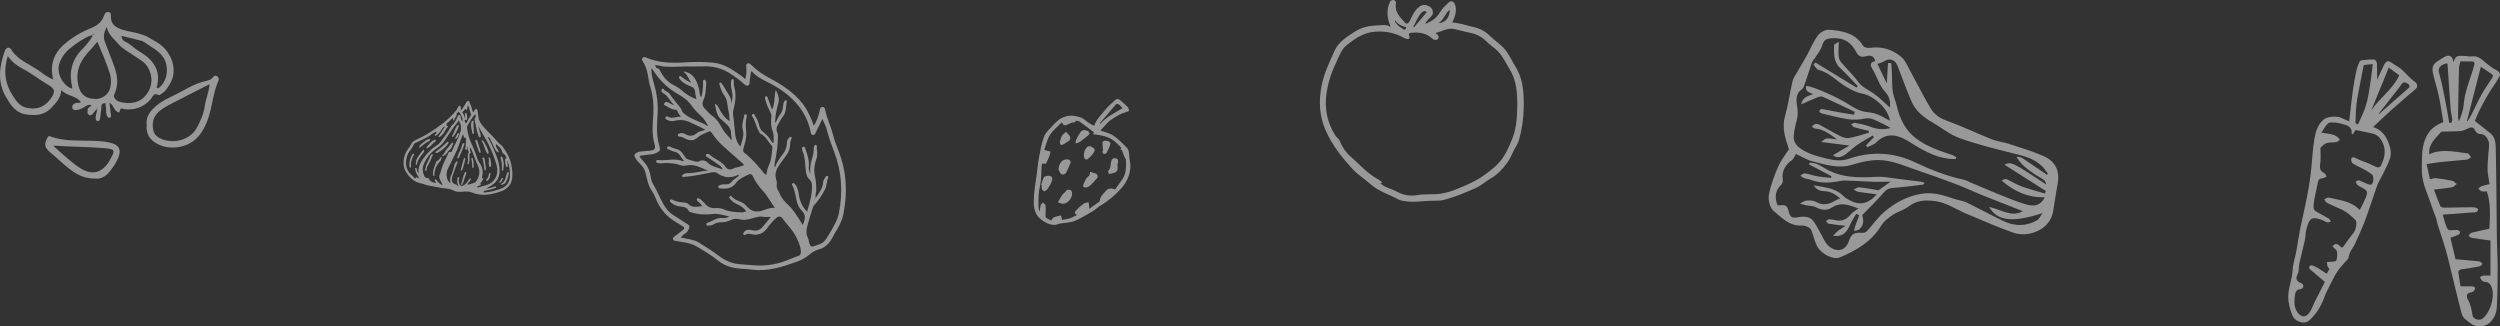 <?xml version="1.0" encoding="utf-8"?>
<!-- Generator: Adobe Illustrator 15.1.0, SVG Export Plug-In . SVG Version: 6.00 Build 0)  -->
<!DOCTYPE svg PUBLIC "-//W3C//DTD SVG 1.1//EN" "http://www.w3.org/Graphics/SVG/1.1/DTD/svg11.dtd">
<svg version="1.1" id="Layer_1" xmlns="http://www.w3.org/2000/svg" xmlns:xlink="http://www.w3.org/1999/xlink" x="0px" y="0px"
	 width="454.599px" height="59.33px" viewBox="0 0 454.599 59.33" enable-background="new 0 0 454.599 59.33" xml:space="preserve">
<rect x="0" y="0" width="454.599" height="59.33" fill="#333333" stroke="none"/>
<path opacity="0.5" fill="#FFFFFF" d="M135.513,14.408c0.256-0.748,0.229-1.429,0.193-2.114c-0.015-0.277-0.103-0.616,0.244-0.756
	c0.331-0.134,0.525,0.134,0.73,0.336c0.99,0.978,2.119,1.738,3.357,2.389c2.248,1.183,4.35,2.591,5.947,4.624
	c0.705,0.897,1.174,1.931,1.623,2.97c0.135,0.313,0.24,0.64,0.372,0.996c0.612-0.896,0.875-1.876,1.103-2.867
	c0.059-0.258,0.088-0.501,0.406-0.538c0.347-0.04,0.498,0.196,0.549,0.472c0.283,1.554,1.031,2.96,1.406,4.489
	c0.258,1.055,0.658,2.08,1.057,3.095c1.477,3.765,1.627,7.62,0.838,11.542c-0.249,1.24-0.904,2.318-1.545,3.385
	c-0.371,0.619-0.641,1.295-1.154,1.844c-0.479,0.511-0.998,0.874-1.666,1.055c-0.616,0.168-1.171,0.449-1.666,0.871
	c-0.705,0.602-1.535,1.076-2.377,1.377c-2.609,0.931-5.248,1.811-8.105,1.453c-1.18-0.146-2.375-0.126-3.549-0.363
	c-1.023-0.207-1.938-0.665-2.725-1.301c-1.217-0.981-2.558-1.771-3.886-2.562c-1.091-0.65-2.405-0.749-3.651-0.97
	c-0.25-0.044-0.521-0.034-0.623-0.319c-0.113-0.318,0.163-0.434,0.354-0.582c0.467-0.368,0.93-0.742,1.408-1.095
	c0.362-0.267,0.383-0.476-0.029-0.711c-0.451-0.256-0.879-0.55-1.325-0.812c-1.757-1.032-2.923-2.544-3.646-4.431
	c-0.164-0.426-0.395-0.836-0.653-1.213c-0.694-1.012-0.835-2.207-1.147-3.342c-0.143-0.522-0.408-0.941-0.771-1.317
	c-0.388-0.401-0.764-0.812-1.059-1.287c-0.28-0.451-0.192-0.732,0.282-0.979c0.564-0.294,1.202-0.177,1.795-0.31
	c0.129-0.029,0.27-0.001,0.402-0.015c1.079-0.109,1.273-0.289,0.988-1.308c-0.518-1.845-0.276-3.691-0.188-5.547
	c0.076-1.597-0.057-3.188-0.54-4.719c-0.245-0.776-0.341-1.576-0.491-2.361c-0.162-0.846-0.43-1.615-0.887-2.332
	c-0.127-0.2-0.246-0.408-0.051-0.628c0.187-0.211,0.414-0.161,0.636-0.067c2.231,0.951,4.558,1.046,6.943,0.893
	c1.776-0.114,3.569-0.145,5.346,0.052c1.499,0.166,2.807,0.858,4.032,1.69C134.372,13.487,134.972,13.861,135.513,14.408z
	 M128.637,22.9c0.05,0.03,0.101,0.046,0.132-0.019c0.005-0.009-0.043-0.043-0.068-0.065c-0.326-0.647-0.697-1.242-1.254-1.745
	c-0.675-0.612-1.283-1.29-1.826-2.049c-0.68-0.949-1.742-1.55-2.725-2.149c-1.676-1.021-3.004-2.343-4.053-3.977
	c-0.111-0.172-0.191-0.371-0.408-0.448c-0.019-0.023-0.038-0.047-0.057-0.07c-0.005,0.017-0.018,0.038-0.013,0.051
	c0.021,0.051,0.05,0.051,0.079,0.005c-0.042,0.983,0.224,1.933,0.488,2.846c0.52,1.796,0.76,3.615,0.645,5.46
	c-0.117,1.902-0.268,3.783,0.285,5.65c0.293,0.989,0.196,1.118-0.751,1.522c-0.122,0.052-0.253,0.096-0.384,0.113
	c-0.664,0.087-1.331,0.161-1.996,0.247c-0.13,0.017-0.313,0.028-0.37,0.111c-0.105,0.154,0.079,0.272,0.163,0.388
	c0.135,0.186,0.279,0.368,0.443,0.529c0.588,0.581,0.956,1.268,1.191,2.066c0.195,0.662,0.166,1.396,0.536,1.99
	c0.761,1.223,1.253,2.58,1.974,3.824c0.439,0.76,0.968,1.418,1.703,1.896c0.867,0.564,1.742,1.118,2.618,1.669
	c0.271,0.17,0.462,0.378,0.327,0.707c-0.161,0.389-0.331,0.779-0.725,1.009c-0.294,0.172-0.555,0.386-0.805,0.712
	c0.114,0.024,0.182,0.035,0.247,0.053c0.999,0.257,2.076,0.302,2.974,0.842c1.266,0.761,2.516,1.561,3.691,2.449
	c1.154,0.873,2.393,1.425,3.832,1.527c0.805,0.058,1.609,0.111,2.412,0.184c2.041,0.184,4.028-0.08,5.938-0.801
	c0.64-0.241,1.262-0.529,1.909-0.763c0.399-0.144,0.925-0.152,0.839-1.044c-0.09-0.934-0.454-1.69-0.815-2.451
	c-0.628-1.322-1.729-2.336-2.588-3.514c-0.269-0.369-0.697-0.336-1.014-0.074c-0.65,0.538-1.192,1.188-1.683,1.875
	c-0.724,1.014-1.67,1.417-2.901,1.134c-0.332-0.077-0.679-0.142-1.007,0.05c-0.15,0.088-0.318,0.194-0.45-0.009
	c-0.104-0.161,0.027-0.29,0.114-0.411c0.418-0.594,1.037-0.455,1.579-0.342c0.727,0.153,1.3-0.039,1.765-0.562
	c0.525-0.591,1.008-1.222,1.546-1.88c-0.51,0-0.962,0.068-1.386-0.015c-0.836-0.163-1.566,0.177-2.331,0.373
	c-0.659,0.169-1.337,0.265-1.991,0.084c-0.558-0.153-1.051-0.11-1.554,0.132c-0.541,0.262-1.104,0.396-1.717,0.404
	c-0.513,0.007-1.024,0.099-1.48,0.403c-0.29,0.194-0.652,0.216-1.001,0.217c-0.12,0-0.238-0.042-0.266-0.175
	c-0.029-0.139-0.002-0.279,0.154-0.331c0.931-0.305,1.736-0.999,2.807-0.878c0.402,0.045,0.793-0.049,1.22-0.277
	c-0.215-0.056-0.343-0.098-0.474-0.121c-0.835-0.157-1.621-0.451-2.529-0.336c-1.336,0.168-2.695,0.083-4.008-0.314
	c-0.156-0.047-0.347-0.152-0.415-0.285c-0.297-0.578-0.815-0.719-1.386-0.752c-0.698-0.041-1.301-0.289-1.826-0.746
	c-0.146-0.128-0.241-0.252-0.146-0.443c0.117-0.238,0.278-0.121,0.433-0.044c0.663,0.331,1.378,0.454,2.107,0.499
	c0.298,0.02,0.579,0.074,0.793,0.289c0.752,0.758,1.634,0.419,2.534,0.363c-0.268-0.393-0.564-0.659-0.873-0.919
	c-0.146-0.124-0.186-0.301-0.059-0.464c0.133-0.172,0.262-0.055,0.397,0.025c0.336,0.197,0.612,0.456,0.856,0.758
	c0.537,0.664,1.197,1.051,2.094,0.957c0.521-0.054,1.07,0.049,1.521,0.244c1.021,0.441,2.075,0.498,3.147,0.528
	c0.32,0.009,0.618-0.062,0.908-0.185c-0.45-0.661-1.042-1.049-1.74-1.324c-0.444-0.175-0.822-0.487-1.142-0.856
	c-0.143-0.165-0.326-0.331-0.122-0.538c0.206-0.209,0.357,0.035,0.475,0.146c0.4,0.377,0.869,0.616,1.381,0.802
	c0.455,0.164,0.868,0.424,1.18,0.795c0.818,0.975,1.744,1.233,2.949,0.822c0.678-0.232,1.346-0.523,2.216-0.492
	c-0.772-1.02-1.294-2.113-2.112-3.002c-0.76-0.826-1.422-1.719-1.893-2.734c-0.189-0.408-0.486-0.457-0.78-0.312
	c-0.819,0.406-1.724,0.757-2.266,1.517c-0.762,1.068-1.789,1.121-2.915,1.006c-0.162-0.016-0.315-0.046-0.339-0.238
	c-0.022-0.188,0.116-0.266,0.259-0.337c0.32-0.159,0.662-0.194,1.012-0.161c0.474,0.044,0.861-0.096,1.171-0.474
	c0.282-0.345,0.668-0.573,1.018-0.841c0.119-0.092,0.308-0.145,0.286-0.471c-1.432,0.744-2.768,0.623-4.016-0.321
	c-0.029-0.022-0.067-0.042-0.104-0.047c-0.232-0.03-0.434-0.097-0.706-0.043c-1.716,0.344-3.432,0.706-5.181,0.855
	c-0.117,0.011-0.236,0.017-0.293-0.116c-0.057-0.13,0.018-0.225,0.112-0.293c0.253-0.186,0.532-0.302,0.854-0.289
	c1.254,0.049,2.439-0.379,3.693-0.486c-0.115-0.174-0.27-0.091-0.39-0.144c-1.126-0.493-2.233-1.051-3.538-0.754
	c-0.367,0.083-0.773,0.061-1.138-0.086c-0.71-0.287-1.456-0.307-2.202-0.368c-0.576-0.046-1.145,0.149-1.721,0.008
	c-0.19-0.046-0.421-0.049-0.41-0.305c0.012-0.264,0.236-0.264,0.436-0.242c1.48,0.168,2.998-0.413,4.457,0.215
	c0.028,0.012,0.085-0.044,0.162-0.087c-0.219-0.293-0.451-0.549-0.619-0.843c-0.258-0.449-0.621-0.726-1.121-0.817
	c-0.346-0.063-0.652-0.214-0.954-0.377c-0.162-0.087-0.483-0.085-0.34-0.401c0.136-0.297,0.369-0.176,0.588-0.076
	c0.384,0.174,0.778,0.309,1.19,0.41c0.488,0.121,0.822,0.47,1.098,0.88c0.181,0.271,0.371,0.536,0.57,0.794
	c0.148,0.193,1.941,0.698,2.165,0.621c0.036-0.012,0.065-0.041,0.099-0.058c0.657-0.337,1.156-0.275,1.709,0.261
	c0.725,0.706,1.689,0.808,2.65,1.169c-0.107-0.362-0.291-0.539-0.488-0.677c-0.764-0.537-1.534-1.066-2.318-1.572
	c-0.165-0.106-0.305-0.185-0.23-0.384c0.076-0.205,0.28-0.2,0.444-0.154c0.141,0.039,0.284,0.125,0.388,0.228
	c0.235,0.234,0.517,0.388,0.795,0.561c0.711,0.441,1.467,0.819,1.953,1.567c0.295,0.456,0.902,0.556,1.289,0.338
	c0.551-0.309,1.168-0.279,1.703-0.549c0.111-0.056,0.307-0.011,0.314-0.181c0.005-0.083-0.111-0.186-0.193-0.258
	c-0.617-0.548-1.247-1.082-1.859-1.636c-1.248-1.13-2.588-2.17-3.538-3.593c-0.495-0.741-0.486-0.734-1.257-0.361
	c-0.535,0.259-1.101,0.469-1.543,0.88c-0.68,0.63-1.439,0.594-2.191,0.228c-0.363-0.177-0.699-0.374-1.112-0.401
	c-0.132-0.009-0.278-0.038-0.294-0.215c-0.018-0.186,0.105-0.275,0.256-0.337c0.346-0.142,0.715-0.099,1.006,0.069
	c0.814,0.47,1.536,0.474,2.256-0.192c0.393-0.364,0.997-0.299,1.481-0.557c-0.89-0.541-1.83-0.882-2.718-1.326
	c-0.951-0.476-1.879-0.565-2.876-0.304c-0.513,0.134-0.987,0.021-1.444-0.217c-0.173-0.09-0.281-0.215-0.204-0.414
	c0.086-0.222,0.289-0.203,0.437-0.116c0.775,0.459,1.5-0.038,2.376-0.015c-0.335-0.381-0.547-0.675-0.667-1.021
	c-0.039-0.11-0.086-0.234-0.225-0.228c-0.699,0.03-1.225-0.376-1.796-0.684c-0.205-0.11-0.496-0.136-0.354-0.45
	c0.143-0.314,0.417-0.366,0.726-0.199c0.27,0.145,0.541,0.284,0.812,0.425c0.047,0.06,0.107,0.083,0.164,0.025
	c0.012-0.012-0.031-0.079-0.05-0.12c-0.653-0.654-1.008-1.578-1.876-2.042c-0.201-0.107-0.346-0.319-0.268-0.585
	c0.049-0.164,0.249-0.326,0.326-0.187c0.281,0.504,0.941,0.526,1.209,1.011c0.254,0.459,0.637,0.817,0.926,1.241
	c0.405,0.595,1.007,1.051,1.248,1.767c0.086,0.258,0.317,0.424,0.525,0.597C125.745,21.767,127.339,22.048,128.637,22.9z
	 M134.655,26.644c0.229-0.99,0.709-1.975,0.436-2.943c-0.264-0.939,0.047-1.737,0.205-2.588c0.027-0.151,0.084-0.384,0.316-0.334
	c0.217,0.047,0.213,0.271,0.172,0.431c-0.248,0.977-0.172,1.946-0.09,2.94c0.074,0.912-0.235,1.817-0.465,2.71
	c-0.08,0.308-0.211,0.664,0.1,0.902c1.259,0.965,2.289,2.149,3.294,3.359c0.21,0.253,0.384,0.558,0.746,0.667
	c0.067-0.692,0.231-1.329,0.516-1.915c0.468-0.963,0.425-2.009,0.571-3.024c0.021-0.146-0.036-0.271-0.127-0.37
	c-0.655-0.713-1.051-1.668-1.979-2.132c-0.195-0.097-0.27-0.317-0.378-0.498c-0.501-0.841-0.62-1.85-1.17-2.672
	c-0.095-0.141-0.104-0.353,0.091-0.452c0.193-0.097,0.27,0.083,0.346,0.211c0.307,0.509,0.604,1.015,0.738,1.612
	c0.118,0.522,0.311,1.105,0.728,1.398c0.686,0.483,1.167,1.096,1.608,1.774c0.075,0.117,0.144,0.266,0.349,0.271
	c0.033-0.763,0.087-1.494-0.19-2.223c-0.321-0.842-0.312-1.732-0.191-2.614c0.025-0.187-0.01-0.318-0.083-0.482
	c-0.379-0.854-0.847-1.675-1.046-2.602c-0.043-0.202-0.135-0.479,0.121-0.552c0.266-0.076,0.309,0.219,0.38,0.41
	c0.243,0.657,0.481,1.317,0.736,2.016c0.573-1.128,0.354-2.34,0.677-3.609c0.404,0.825,0.681,1.5,0.496,2.272
	c-0.102,0.429-0.219,0.854-0.32,1.284c-0.18,0.769-0.283,1.545-0.297,2.483c0.45-0.562,0.54-1.141,0.907-1.562
	c0.354-0.406,0.493-0.902,0.534-1.432c0.026-0.346,0.075-0.689,0.264-0.991c0.063-0.1,0.154-0.185,0.284-0.139
	c0.095,0.034,0.16,0.12,0.138,0.227c-0.195,0.922-0.042,1.921-0.723,2.736c-0.364,0.436-0.608,0.974-0.893,1.473
	c-0.244,0.428-0.367,0.867-0.126,1.355c0.128,0.258,0.131,0.556,0.132,0.847c0,1.408-0.205,2.792-0.477,4.167
	c-0.17,0.859-0.197,0.992-0.074,1.435c0.293-0.921,0.812-1.678,1.393-2.394c0.529-0.654,0.794-1.393,0.803-2.227
	c0.004-0.33,0.141-0.59,0.367-0.815c0.111-0.11,0.239-0.257,0.391-0.146c0.135,0.099,0.092,0.298,0.019,0.428
	c-0.138,0.243-0.192,0.49-0.193,0.768c-0.005,0.746-0.202,1.438-0.646,2.048c-0.417,0.574-0.849,1.139-1.251,1.722
	c-0.568,0.82-0.996,1.675-0.654,2.726c0.094,0.286,0.16,0.621,0.105,0.908c-0.139,0.723,0.375,1.248,0.593,1.818
	c0.287,0.752,0.929,1.412,1.536,1.988c0.933,0.884,1.561,1.969,2.248,3.021c0.119,0.183,0.182,0.404,0.386,0.548
	c0.501-1.354,0.493-1.867-0.275-2.66c-0.665-0.686-0.854-1.521-1.014-2.389c-0.128-0.698-0.276-1.387-0.593-2.027
	c-0.076-0.154-0.214-0.323-0.03-0.461c0.202-0.15,0.343,0.011,0.478,0.162c0.471,0.533,0.6,1.217,0.682,1.863
	c0.154,1.202,0.647,2.207,1.504,3.138c0.465-1.636,0.988-3.226,0.883-4.941c-0.021-0.369-0.156-0.659-0.426-0.906
	c-0.365-0.335-0.562-0.747-0.645-1.248c-0.215-1.33-0.059-2.724-0.664-3.989c-0.023-0.048,0-0.119-0.021-0.169
	c-0.105-0.249-0.081-0.491,0.187-0.571c0.295-0.088,0.325,0.213,0.385,0.396c0.347,1.072,0.76,2.128,0.61,3.3
	c-0.056,0.432,0.167,0.84,0.267,1.259c-0.051-0.893,0.033-1.774,0.283-2.624c0.201-0.685,0.389-1.358,0.355-2.081
	c-0.006-0.143,0.062-0.295,0.121-0.433c0.046-0.106,0.135-0.199,0.271-0.157c0.097,0.029,0.168,0.106,0.162,0.214
	c-0.043,0.719,0.227,1.421-0.027,2.165c-0.347,1.013-0.554,2.056-0.334,3.159c0.195,0.974,0.334,1.965,0.242,2.971
	c-0.031,0.34-0.199,0.675-0.08,1.139c0.618-0.926,1.271-1.707,1.34-2.778c0.027-0.422,0.26-0.757,0.488-1.09
	c0.078-0.113,0.195-0.196,0.346-0.116c0.124,0.066,0.144,0.199,0.098,0.301c-0.31,0.691-0.236,1.492-0.588,2.157
	c-0.537,1.019-1.167,1.982-1.947,2.839c-0.118,0.129-0.209,0.26-0.261,0.436c-0.261,0.881-0.564,1.749-0.801,2.637
	c-0.253,0.948-0.618,1.905-0.089,2.889c0.125,0.23,0.143,0.504,0.203,0.754c0.083,0.335,0.232,0.93,0.682,0.796
	c0.878-0.263,1.839-0.472,2.398-1.333c0.335-0.514,0.672-1.028,0.965-1.566c0.54-0.99,1.148-1.962,1.371-3.086
	c0.752-3.807,0.562-7.549-0.84-11.2c-0.528-1.376-1.027-2.764-1.387-4.197c-0.154-0.611-0.5-1.139-0.763-1.796
	c-0.446,0.904-0.853,1.722-1.255,2.542c-0.096,0.193-0.186,0.399-0.446,0.378c-0.249-0.02-0.355-0.195-0.396-0.425
	c-0.022-0.132-0.055-0.262-0.086-0.393c-0.361-1.575-1.033-3.028-2.004-4.295c-1.457-1.9-3.367-3.289-5.494-4.365
	c-1.118-0.565-2.238-1.108-3.1-2.051c-0.053-0.057-0.119-0.096-0.188-0.059c-0.091,0.613-0.188,1.216-0.266,1.821
	c-0.033,0.259,0.075,0.574-0.221,0.726c-0.337,0.173-0.598-0.064-0.816-0.27c-0.617-0.582-1.314-1.062-1.998-1.554
	c-0.891-0.64-1.87-1.117-2.939-1.394c-1.436-0.372-2.9-0.188-4.351-0.219c-1.745-0.038-3.49,0.149-5.237,0.027
	c-0.533-0.038-1.033-0.327-1.642-0.225c0.138,0.25,0.249,0.524,0.452,0.547c0.411,0.047,0.436,0.345,0.572,0.616
	c0.434,0.869,1.051,1.583,1.865,2.13c0.566,0.381,1.215,0.588,1.752,1.066c0.838,0.744,1.762,1.424,2.902,1.775
	c-0.086-0.427-0.225-0.835-0.236-1.247c-0.018-0.595-0.312-0.88-0.833-1.086c-0.692-0.273-1.393-0.566-1.863-1.194
	c-0.132-0.176-0.374-0.396-0.164-0.597c0.173-0.165,0.398,0.073,0.54,0.192c0.477,0.4,1,0.712,1.592,0.96
	c-0.468-0.652-0.643-1.479-1.404-1.993c0.163-0.017,0.24-0.042,0.311-0.028c0.112,0.022,0.219,0.068,0.327,0.107
	c1.36,0.483,1.804,1.666,2.163,2.89c0.156,0.533,0.07,1.131,0.41,1.682c0.057-0.145,0.106-0.229,0.123-0.321
	c0.154-0.809,0.285-1.622,0.229-2.45c-0.012-0.183-0.014-0.371,0.199-0.42c0.238-0.055,0.27,0.162,0.326,0.317
	c0.039,0.106,0.08,0.226,0.068,0.333c-0.107,1.024-0.062,2.065-0.526,3.04c-0.244,0.513-0.229,1.062,0.245,1.529
	c0.458,0.451,0.827,0.978,1.38,1.349c0.917,0.617,1.407,1.601,1.95,2.521c0.412,0.701,1.05,1.194,1.544,1.9
	c0.112-0.413-0.104-0.703-0.083-1.024c0.062-0.903-0.385-1.565-1.055-2.112c-0.238-0.194-0.451-0.419-0.691-0.608
	c-0.93-0.728-0.969-1.811-1.206-2.872c0.354,0.128,0.508,0.358,0.645,0.619c0.515,0.984,1.071,1.938,2.054,2.522
	c-0.063-0.586-0.068-1.207-0.209-1.795c-0.231-0.968-0.141-2.01-0.793-2.892c-0.417-0.561-0.656-1.255-0.844-1.945
	c-0.035-0.131-0.106-0.267,0.054-0.354c0.153-0.083,0.26,0.029,0.335,0.139c0.238,0.348,0.497,0.686,0.688,1.059
	c0.446,0.865,1.21,1.609,1.079,2.711c0.183-0.79,0.287-1.566,0.099-2.377c-0.142-0.61-0.267-1.24-0.146-1.879
	c0.029-0.156,0.072-0.326,0.269-0.311c0.201,0.015,0.216,0.2,0.21,0.351c-0.013,0.367-0.002,0.731,0.094,1.086
	c0.305,1.137,0.271,2.27,0.012,3.41c-0.128,0.558-0.32,1.112-0.232,1.7c0.182,1.196,0.244,2.405,0.393,3.602
	C133.794,25.293,134.073,26.041,134.655,26.644z M148.302,36.035c-0.016-0.025-0.033-0.052-0.05-0.079
	c-0.019,0.029-0.053,0.057-0.054,0.086c0,0.031,0.029,0.062,0.047,0.094C148.263,36.104,148.282,36.071,148.302,36.035z
	 M119.101,11.808c-0.012-0.005-0.027-0.019-0.035-0.016c-0.051,0.019-0.051,0.044-0.001,0.064c0.009,0.003,0.026-0.007,0.035-0.016
	C119.104,11.834,119.101,11.819,119.101,11.808z"/>
<g opacity="0.5">
	<path fill="#FFFFFF" d="M17.494,19.921c-0.159,0.204-0.306,0.42-0.479,0.612c-0.206,0.229-0.379,0.549-0.786,0.374
		c-0.451-0.194-0.302-0.563-0.29-0.909c0.018-0.461,0.455-0.561,0.719-0.844c-0.551-0.248-0.936,0.062-1.312,0.297
		c-0.428,0.266-0.844,0.504-1.363,0.541c-0.37,0.025-0.746,0.077-0.836-0.387c-0.098-0.508,0.273-0.756,0.677-0.881
		c0.263-0.081,0.575,0.082,0.892-0.141c-0.859-1.236-2.516-1.06-3.571-2.203c-0.075,1.493-0.999,2.354-1.819,3.237
		c-1.265,1.36-2.889,1.442-4.611,1.187c-1.903-0.284-2.81-1.76-3.634-3.175c-1.583-2.716-1.227-5.582-0.19-8.405
		C1.114,8.61,1.72,8.471,2.034,8.988c1.19,1.959,3.311,2.642,5.029,3.871c0.826,0.591,1.634,1.217,2.616,1.604
		c-0.648-2.548,0.026-4.674,1.954-6.372c1.496-1.318,3.207-2.295,5.051-3.04c1.031-0.416,1.846-1.084,2.229-2.183
		c0.134-0.382,0.277-0.715,0.772-0.673c0.517,0.043,0.49,0.421,0.48,0.777c-0.042,1.472,0.898,2.051,2.104,2.43
		c1.135,0.355,2.324,0.459,3.457,0.848c0.474,0.162,0.936,0.328,1.348,0.592c0.589,0.377,1.23,0.676,1.799,1.059
		c2.223,1.495,3.682,4.842,1.918,7.537c-0.354,0.539-0.657,1.117-1.226,1.475c-0.247,0.155-0.545,0.47-0.771,0.354
		c-0.904-0.463-1.009,0.354-1.389,0.78c-1.277,1.433-2.877,2.017-4.775,1.804c-0.313-0.035-0.742-0.422-0.865,0.378
		c-0.074,0.482-0.514,0.05-0.719-0.135c-0.428-0.382-0.48-1.069-1.144-1.412c0.091,0.749,0.188,1.426,0.248,2.106
		c0.021,0.229,0.15,0.579-0.265,0.622c-0.355,0.035-0.357-0.268-0.473-0.51c-0.255-0.54-0.009-1.123-0.212-1.654
		c-0.067-0.174,0.186-0.561-0.254-0.482c-0.224,0.039-0.469,0.131-0.489,0.504c-0.041,0.734-0.179,1.461-0.252,2.193
		c-0.03,0.296-0.113,0.576-0.422,0.562c-0.316-0.015-0.412-0.368-0.393-0.609c0.035-0.465,0.17-0.921,0.262-1.381
		c0.041-0.137,0.09-0.274-0.028-0.399C17.583,19.729,17.538,19.825,17.494,19.921z M17.026,6.307
		c0.082-0.021,0.16-0.064,0.096-0.152c-0.021-0.029-0.137,0.012-0.208,0.021c-0.104,0.079-0.208,0.157-0.312,0.237
		c-1.379,0.504-2.534,1.34-3.692,2.246c-1.069,0.839-1.796,1.787-2.165,3.072c-0.471,1.638,0.76,3.938,2.375,4.389
		c0.004-0.09,0.027-0.183,0.009-0.264c-0.61-2.617-0.139-4.917,1.798-6.881c0.71-0.721,1.383-1.512,1.889-2.415
		C16.886,6.476,16.956,6.391,17.026,6.307z M19.413,4.902c-0.505,0.954-0.676,1.789-0.35,2.668c0.497,1.34,1.021,2.672,1.532,4.008
		c0.707,1.846,1.105,3.71,0.179,5.601c-0.177,0.358,0.002,0.55,0.164,0.786c0.332,0.482,0.863,0.582,1.37,0.671
		c1.679,0.297,3.213,0.003,4.304-1.429c1.191-1.561,1.214-3.357,0.262-4.984c-0.583-0.997-1.572-1.445-2.445-2.061
		c-0.971-0.685-2.107-1.23-2.853-2.113C20.786,7.115,19.699,6.352,19.413,4.902z M1.411,10.207c-0.83,2.672-0.504,5.079,0.984,7.303
		c0.613,0.914,1.22,1.847,2.451,2.098c1.766,0.361,3.161-0.045,4.289-1.552c0.932-1.242,0.973-1.864-0.348-2.619
		c-1.596-0.913-3.025-2.082-4.657-2.937C3.124,11.973,2.202,11.289,1.411,10.207z M17.706,7.58
		c-0.489,0.576-0.883,1.089-1.328,1.553c-1.534,1.603-2.563,3.338-2.244,5.74c0.273,2.061,1.184,3.082,3.259,3.126
		c1.263,0.026,2.45-0.923,2.69-2.181c0.164-0.854,0.137-1.707-0.135-2.535C19.323,11.371,18.535,9.524,17.706,7.58z M22.091,6.522
		c0.023,0.493,0.303,0.894,0.621,1.026c1.016,0.428,1.721,1.277,2.651,1.825c2.346,1.38,3.911,3.246,3.202,6.259
		c-0.031,0.129-0.172,0.283,0.008,0.387c0.187,0.108,0.326-0.038,0.459-0.154c1.548-1.366,1.684-3.908,0.662-5.436
		c-0.818-1.226-2.056-1.755-3.137-2.557c-0.328-0.243-0.686-0.432-1.091-0.527C24.356,7.082,23.249,6.806,22.091,6.522z"/>
	<path fill="#FFFFFF" d="M26.675,22.74c-0.18-1.544,0.65-2.592,1.752-3.516c1.063-0.892,2.322-1.447,3.537-2.055
		c1.734-0.866,3.378-1.963,5.303-2.395c0.592-0.133,1.15-0.26,1.539-0.804c0.151-0.212,0.441-0.319,0.696-0.091
		c0.227,0.202,0.381,0.448,0.233,0.771c-1.051,2.311-1.119,4.901-2.014,7.252c-0.682,1.79-1.658,3.404-3.434,4.269
		c-1.99,0.968-4.761,0.958-6.576-0.629C26.876,24.812,26.581,23.854,26.675,22.74z M38.118,15.305
		c-2.01,1.021-3.9,1.958-5.767,2.941c-1.104,0.582-2.253,1.079-3.248,1.869c-1.159,0.921-1.52,2.072-1.238,3.504
		c0.19,0.971,0.864,1.416,1.683,1.723c2.132,0.798,5.09,0.137,6.314-2.229c0.641-1.238,1.194-2.465,1.382-3.854
		C37.42,17.959,37.984,16.741,38.118,15.305z"/>
	<path fill="#FFFFFF" d="M17.248,32.469c-1.581-0.006-2.805-0.481-3.979-1.293c-1.451-1.002-2.679-2.258-4.026-3.373
		c-1.194-0.99-1.267-1.548-0.574-2.85c0.107-0.2,0.229-0.244,0.414-0.174c2.768,1.049,5.677,0.693,8.53,0.863
		c0.964,0.057,1.917,0.125,2.835,0.426c1.21,0.396,1.574,1.187,1.137,2.395c-0.363,1.008-0.963,1.875-1.618,2.705
		C19.229,32.101,18.299,32.615,17.248,32.469z M9.798,26.623c1.498,1.303,2.923,2.689,4.572,3.813
		c2.191,1.494,4.064,1.151,5.461-1.073c0.062-0.099,0.124-0.199,0.18-0.303c0.967-1.788,1.021-1.947-1.197-2.135
		c-2.927-0.246-5.88-0.221-8.816-0.432c-0.07-0.172-0.232-0.199-0.33-0.104C9.567,26.488,9.702,26.571,9.798,26.623z"/>
	<path fill="#FFFFFF" d="M17.494,19.921c0.044-0.096,0.089-0.191,0.133-0.287c0.118,0.125,0.069,0.263,0.028,0.399
		C17.603,19.996,17.548,19.959,17.494,19.921z"/>
	<path fill="#FFFFFF" d="M17.026,6.307c-0.07,0.084-0.141,0.169-0.211,0.253c-0.07-0.05-0.142-0.099-0.213-0.147
		c0.104-0.08,0.208-0.158,0.312-0.237C16.947,6.223,16.984,6.267,17.026,6.307z"/>
	<path fill="#FFFFFF" d="M16.914,6.175c0.071-0.009,0.187-0.05,0.208-0.021c0.064,0.088-0.014,0.131-0.096,0.152
		C16.984,6.267,16.947,6.223,16.914,6.175z"/>
	<path fill="#FFFFFF" d="M9.798,26.623c-0.096-0.052-0.23-0.135-0.131-0.232c0.098-0.096,0.26-0.068,0.33,0.104
		C9.931,26.537,9.864,26.58,9.798,26.623z"/>
</g>
<g id="XMLID_1391_" opacity="0.5">
	<path id="XMLID_1393_" fill="#FFFFFF" d="M325.297,27.144c-0.613-1.89-1.33-3.807-0.711-6c0.592-2.095,0.875-4.276,1.378-6.399
		c0.144-0.604,0.562-1.148,0.879-1.706c0.534-0.94,1.106-1.86,1.63-2.807c0.697-1.264,1.252-2.627,2.092-3.786
		c0.404-0.556,1.346-1.082,1.998-1.032c2.399,0.185,4.795,0.546,6.23,2.93c0.168,0.278,0.838,0.421,1.236,0.363
		c2.029-0.298,3.825,0.2,5.428,1.428c0.393,0.301,0.779,0.68,1.014,1.108c1.518,2.772,2.923,5.609,4.517,8.335
		c0.6,1.026,1.501,1.82,2.78,2.281c2.842,1.022,5.572,2.345,8.382,3.46c1.034,0.41,2.182,0.524,3.245,0.872
		c2.076,0.679,4.182,1.309,6.18,2.177c2.275,0.989,3.035,2.816,2.562,5.234c-0.314,1.604-0.524,3.227-0.798,4.838
		c-0.594,3.504-4.631,4.762-7.164,3.893c-2.887-0.99-5.678-2.26-8.504-3.427c-1.936-0.798-3.678-2.069-5.828-2.341
		c-1.689-0.215-3.275-0.182-4.74,0.957c-0.859,0.666-2.012,0.943-2.926,1.554c-0.791,0.529-1.63,1.165-2.107,1.958
		c-1.767,2.935-4.531,4.508-7.523,5.776c-1.174,0.497-3.375-0.606-4.132-2.057c-0.474-0.907-0.66-1.962-1.054-2.919
		c-0.113-0.272-0.473-0.497-0.771-0.627c-0.324-0.141-0.711-0.211-1.065-0.197c-2.198,0.084-3.591-1.48-5.044-2.684
		c-0.65-0.539-0.985-1.957-0.828-2.865c0.305-1.75,0.96-3.465,1.666-5.111C323.805,29.212,324.621,28.214,325.297,27.144z
		 M343.809,23.275c-0.578-0.313-0.947-0.549-1.344-0.721c-1.105-0.48-2.085-1.277-3.465-0.983c-0.943,0.201-1.974,0.253-2.926,0.109
		c-1.66-0.25-3.293-0.693-4.93-1.086c-0.146-0.036-0.238-0.302-0.355-0.461c0.168-0.108,0.354-0.331,0.5-0.307
		c1.061,0.174,2.111,0.411,3.169,0.604c0.886,0.162,1.777,0.29,2.667,0.433c0.049-0.176,0.098-0.352,0.146-0.527
		c-1.939-0.92-3.873-1.855-5.828-2.74c-0.245-0.111-0.636-0.024-0.914,0.086c-0.945,0.375-1.871,0.801-3.01,1.297
		c0.264-1.336,1.258-1.526,2.189-1.853c-0.729-0.342-1.545-0.497-1.25-1.522c1.607,0.22,5.968,2.248,7.674,3.358
		c0.975,0.634,2.098,1.277,3.211,1.397c1.004,0.108,1.898,0.283,2.762,0.756c0.502,0.275,1.008,0.547,1.549,0.84
		c-0.218-2.114-2.895-4.564-5.084-4.949c-0.955-0.168-1.884-0.664-2.745-1.15c-1.746-0.987-3.074-2.646-5.146-3.144
		c-0.357-0.086-0.608-0.62-0.908-0.947c0.114-0.133,0.229-0.266,0.344-0.399c2.492,1.521,4.984,3.042,7.477,4.562
		c0.074-0.091,0.148-0.182,0.223-0.273c-1.07-1.107-2.101-2.258-3.223-3.311c-1.258-1.181-1.074-2.694-1.084-4.164
		c-0.002-0.148,0.435-0.3,0.868-0.58c-0.03,0.95-0.099,1.628-0.056,2.299c0.027,0.438,0.097,0.965,0.356,1.281
		c1.044,1.268,2.271,2.395,3.233,3.717c0.736,1.01,1.799,1.404,2.736,2.06c1.086,0.758,2.023,1.729,3.013,2.596
		c0.146-1.22-0.165-2.111-0.922-2.933c-0.36-0.391-0.659-0.856-0.906-1.329c-0.472-0.901-0.808-1.882-1.349-2.737
		c-0.52-0.822-0.355-1.247,0.526-1.454c-0.269-0.998-0.935-1.116-1.714-0.875c-0.801,0.249-1.365-0.003-1.726-0.714
		c-0.958-1.89-2.376-2.742-4.587-2.548c-1.079,0.095-1.387,0.434-1.669,1.371c-0.245,0.814-0.86,1.518-1.321,2.265
		c-0.148,0.24-0.394,0.437-0.482,0.693c-0.462,1.32-0.876,2.656-1.332,3.978c-0.115,0.335-0.242,0.751-0.502,0.938
		c-1.342,0.962-1.007,2.234-0.826,3.546c0.098,0.715,0.049,1.5-0.146,2.194c-0.224,0.79-0.703,2.777-0.47,3.548
		c0.147,0.488,0.493,1,0.896,1.311c1.534,1.183,3.369,1.628,5.223,2.074c1.319,0.317,2.578,0.423,3.855-0.015
		c4.127-1.414,8.174-1.191,12.097,0.68c2.844,1.355,5.753,2.486,8.839,3.147c0.385,0.082,0.736,0.312,1.107,0.464
		c3.166,1.291,6.285,2.726,9.52,3.813c1.871,0.63,3.139,0.669,4.047-1.106c-3.032,0.09-5.566-1.052-7.826-3.03
		c0.309-0.193,0.655-0.347,0.892-0.244c0.897,0.388,1.728,0.944,2.642,1.276c1.416,0.514,2.882,0.894,4.326,1.33
		c0.063-0.15,0.127-0.303,0.189-0.453c-2.471-1.57-4.942-3.142-7.535-4.79c1.232-0.582,1.371-0.51,7.557,3.586
		c-0.051-0.299-0.139-0.623-0.349-0.781c-0.49-0.367-1.053-0.639-1.563-0.98c-1.31-0.877-2.609-1.771-3.463-3.233
		c0.424-0.042,0.797,0.029,1.09,0.223c1.492,0.99,2.962,2.012,4.439,3.023c0.062-0.066,0.122-0.132,0.183-0.198
		c-0.3-0.4-0.565-0.832-0.905-1.194c-1.53-1.634-3.592-2.064-5.66-2.579c-3.217-0.799-6.45-1.604-9.562-2.726
		c-1.774-0.639-3.307-1.935-4.972-2.893c-1.617-0.929-3.012-2.084-3.748-3.831c-0.887-2.104-1.688-4.246-2.489-6.385
		c-0.429-1.142-1.475-1.495-2.476-0.824c-0.332,0.223-0.761,0.301-1.193,0.463c0.567,1.18,1.15,2.392,1.703,3.54
		c0.07-1.188,0.145-2.443,0.218-3.698c0.197,0,0.396,0,0.593,0.001c0.039,0.582,0.09,1.163,0.115,1.746
		c0.049,1.136,0,2.285,0.15,3.406c0.117,0.874,0.516,1.706,0.72,2.573c0.571,2.424,1.558,4.558,3.659,6.087
		c1.927,1.401,4.119,2.146,6.338,2.87c0.293,0.096,0.555,0.288,0.832,0.436c-0.031,0.109-0.062,0.218-0.093,0.327
		c-0.368-0.007-0.738,0.013-1.103-0.024c-2.806-0.293-5.109-1.708-7.445-3.161c-1.73-1.075-3.682-1.75-5.576-0.139
		c-0.221,0.188-0.403,0.435-0.648,0.574c-0.423,0.239-0.881,0.415-1.324,0.617c-0.07-0.117-0.141-0.234-0.212-0.351
		c0.479-0.498,0.959-0.996,1.438-1.494c-0.073-0.096-0.146-0.192-0.219-0.289c-0.917,0.544-1.861,1.047-2.74,1.646
		c-0.717,0.488-1.352,1.096-2.029,1.643c-0.959,0.773-1.891,0.838-2.446,0.281c0.979-0.575,1.991-1.169,2.976-1.748
		c-1.731-0.217-3.303-0.414-5.127-0.643c0.863-0.769,0.863-0.769,2.875-0.469c-1.329-0.984-2.457-1.863-3.992-1.979
		c-0.199-0.015-0.385-0.2-0.576-0.307c0.16-0.166,0.295-0.426,0.485-0.475c0.261-0.067,0.607-0.058,0.841,0.065
		c1.311,0.69,2.578,1.462,3.902,2.125c0.465,0.233,1.075,0.402,1.564,0.31c1.195-0.224,2.357-0.618,3.533-0.943
		c0.014-0.119,0.025-0.238,0.037-0.357c-0.889-0.21-1.787-0.395-2.664-0.648c-0.221-0.064-0.38-0.347-0.566-0.529
		c0.225-0.102,0.473-0.323,0.672-0.285c0.888,0.171,1.793,0.333,2.632,0.654C341.131,23.454,342.326,23.675,343.809,23.275z
		 M323.222,37.337c0.746,0.072,1.632-0.375,1.927,0.754c0.423,1.62,0.596,1.626,2.326,1.331c0.627-0.107,1.527,0.06,1.965,0.466
		c0.662,0.614,1.035,1.542,1.518,2.346c0.473,0.789,0.797,1.719,1.42,2.359c1.088,1.117,3.064,1.493,3.844-0.806
		c0.443-1.308,0.972-1.546,2.42-1.442c0.268,0.02,0.636-0.094,0.809-0.282c1.051-1.14,1.945-2.448,3.104-3.457
		c1.992-1.736,4.293-2.974,6.965-3.388c2.131-0.331,4.08,0.368,6.047,1.004c0.691,0.223,1.441,0.312,2.086,0.625
		c2.256,1.095,4.452,2.312,6.72,3.381c2.014,0.947,4.084,0.944,6.052-0.176c0.367-0.208,0.562-0.715,1.004-1.307
		c-5.854,1.926-8.4,1.248-9.711-1.117c2.181,0.492,4.141,1.955,6.104,0.764c-2.354-0.924-4.83-1.878-7.293-2.869
		c-1.584-0.637-3.129-1.373-4.723-1.98c-2.345-0.895-4.705-1.75-7.084-2.552c-2.061-0.694-4.12-1.607-6.243-1.835
		c-1.815-0.195-3.794,0.211-5.568,0.769c-2.563,0.806-4.895,0.031-7.262-0.565c-1.124-0.283-2.153-0.947-3.073-1.37
		c-0.289,0.47-0.414,0.884-0.693,1.09c-1.225,0.905-1.958,1.989-1.697,3.597c0.047,0.283-0.078,0.704-0.281,0.898
		C322.78,34.655,322.66,35.893,323.222,37.337z"/>
	<path id="XMLID_1392_" fill="#FFFFFF" d="M338.634,39.107c0.222,0.798,0.378,1.821-0.542,2.597
		c-0.234,0.197-0.631,0.199-0.953,0.292c0.07-0.302,0.113-0.613,0.215-0.904c0.229-0.655,0.488-1.3,0.734-1.948
		c-0.184-0.087-0.367-0.172-0.552-0.259c-0.388,0.679-0.829,1.334-1.153,2.042c-0.537,1.182-1.135,2.215-3.067,1.935
		c0.433-0.419,0.679-0.705,0.972-0.931c0.381-0.293,0.799-0.536,1.3-0.867c-1.2-0.145-2.155-0.236-3.099-0.393
		c-0.171-0.028-0.299-0.318-0.447-0.486c0.191-0.109,0.38-0.303,0.574-0.309c0.357-0.008,0.725,0.068,1.078,0.154
		c1.174,0.285,2.062-0.088,2.829-1.029c0.362-0.445,0.925-0.728,1.417-1.1c-1.56-0.52-3.1-1.316-4.853-0.143
		c-0.876,0.588-1.921,0.453-2.915-0.086c-0.477-0.259-1.113-0.212-1.673-0.328c-0.409-0.085-0.809-0.211-1.212-0.318
		c0.402-0.193,0.794-0.514,1.21-0.549c0.56-0.049,1.227-0.033,1.693,0.229c1.255,0.703,2.37,0.48,3.505-0.204
		c0.248-0.149,0.527-0.245,0.922-0.425c-0.856-0.719-1.669-1.244-2.771-1.306c-0.69-0.038-1.451-0.116-2.061-1.081
		c2.115,0.414,3.985,0.496,5.4,1.938c0.369,0.375,0.867,0.646,1.346,0.889c1.904,0.971,3.424,0.322,4.744-1.184
		c-1.144-0.148-2.266-0.273-3.38-0.454c-0.29-0.047-0.553-0.266-0.828-0.405c0.335-0.146,0.687-0.445,1.002-0.412
		c1.253,0.135,2.495,0.375,3.515,0.539c0.783-0.557,1.425-1.012,2.205-1.564c-1.05,0.01-2.047,0.05-3.043,0.021
		c-1.4-0.039-2.799-0.139-4.199-0.191c-0.607-0.023-1.235-0.09-1.82,0.028c-1.854,0.376-3.675,0.495-5.484-0.203
		c-0.369-0.143-0.787-0.16-1.16-0.295c-0.261-0.095-0.484-0.29-0.725-0.44c0.283-0.154,0.59-0.469,0.847-0.434
		c0.754,0.107,1.479,0.4,2.232,0.533c0.833,0.147,1.682,0.199,2.524,0.293c0.022-0.105,0.045-0.209,0.068-0.314
		c-1.361-0.713-2.722-1.428-4.082-2.142c0.033-0.104,0.068-0.208,0.102-0.313c0.398,0.056,0.82,0.049,1.189,0.183
		c0.473,0.171,0.924,0.425,1.351,0.697c2.989,1.908,6.293,1.884,9.661,1.696c1.253-0.068,2.526,0.206,3.787,0.349
		c1.404,0.159,2.805,0.343,4.205,0.527c0.221,0.029,0.432,0.126,0.75,0.222c-0.191,0.195-0.252,0.316-0.327,0.324
		c-1.833,0.214-3.664,0.465-5.504,0.594c-0.722,0.05-1.142,0.287-1.618,0.841C341.346,36.403,340.015,37.679,338.634,39.107z"/>
</g>
<g id="XMLID_952_" opacity="0.5">
	<path id="XMLID_980_" fill="#FFFFFF" d="M83.778,20.083c0.432-0.372,0.602-0.817,0.85-1.21c0.132-0.21,0.242-0.517,0.494-0.53
		c0.299-0.015,0.242,0.35,0.354,0.541c0.213,0.362,0.326,0.763,0.405,1.173c0.024,0.125,0.065,0.238,0.187,0.355
		c0.101-0.152,0.199-0.293,0.289-0.44c0.062-0.105,0.139-0.176,0.27-0.155c0.137,0.021,0.165,0.123,0.184,0.242
		c0.049,0.332,0.14,0.661,0.153,0.993c0.035,0.873,0.519,1.514,1.058,2.125c0.805,0.911,1.73,1.706,2.496,2.656
		c0.242,0.3,0.633,0.485,0.857,0.794c0.701,0.968,1.318,1.985,1.566,3.186c0.184,0.891,0.32,1.777,0.18,2.692
		c-0.158,1.024-0.856,1.837-1.869,2.228c-0.664,0.256-1.332,0.449-2.021,0.572c-1.155,0.207-2.279,0.162-3.398-0.301
		c-0.59-0.243-1.278-0.186-1.928-0.139c-0.453,0.031-0.927,0.021-1.314-0.172c-0.631-0.316-1.276-0.415-1.965-0.473
		c-0.716-0.06-1.416-0.283-2.131-0.372c-0.725-0.089-1.391-0.382-2.096-0.538c-0.842-0.188-1.602-0.729-2.151-1.438
		c-0.388-0.501-0.728-1.037-0.823-1.706c-0.175-1.222,0.173-2.278,0.898-3.241c0.143-0.189,0.298-0.37,0.38-0.6
		c0.169-0.472,0.542-0.713,0.978-0.911c0.904-0.412,1.773-0.879,2.617-1.419c0.729-0.466,1.433-0.961,2.118-1.479
		c0.966-0.729,1.837-1.571,2.604-2.51c0.127-0.156,0.18-0.373,0.277-0.556c0.066-0.124,0.149-0.255,0.321-0.215
		c0.183,0.042,0.161,0.199,0.161,0.338C83.778,19.713,83.778,19.853,83.778,20.083z M76.029,31.433
		c0.016,0.04-0.013,0.112,0.065,0.102c0.008,0,0.004-0.097,0.006-0.149c-0.084-0.705,0.136-1.321,0.473-1.935
		c0.297-0.542,0.662-1.01,1.07-1.468c0.449-0.504,0.904-0.98,1.475-1.351c0.336-0.218,0.711-0.437,0.934-0.751
		c0.627-0.887,1.336-1.718,1.852-2.682c0.079-0.147,0.152-0.317,0.275-0.416c0.51-0.41,0.771-0.97,1.015-1.549
		c0.063-0.15,0.103-0.354,0.325-0.311c0.193,0.037,0.25,0.215,0.256,0.387c0.012,0.3,0.127,0.55,0.319,0.828
		c0.104-0.786-0.299-1.311-0.681-1.871c-0.16,0.181-0.424,0.364-0.395,0.467c0.123,0.451-0.386,0.632-0.377,1.016
		c0.002,0.056-0.049,0.188-0.157,0.156c-0.103-0.029-0.157-0.115-0.091-0.23c0.037-0.064,0.048-0.129-0.027-0.244
		c-0.412,0.274-0.671,0.729-1.112,0.967c-0.136,0.072,0.056,0.318-0.091,0.449c0.542,0.074,0.141,0.323,0.064,0.459
		c-0.143,0.252-0.312,0.488-0.456,0.744c-0.177,0.314-0.42,0.59-0.73,0.786c-0.077,0.049-0.19,0.167-0.291,0.034
		c-0.084-0.111,0.04-0.164,0.092-0.241c0.354-0.527,0.704-1.057,1.071-1.61c-0.309,0.026-0.422,0.23-0.545,0.433
		c-0.271,0.442-0.584,0.851-1.002,1.166c-0.086,0.064-0.2,0.143-0.293,0.019c-0.084-0.114,0.039-0.147,0.1-0.219
		c0.109-0.127,0.205-0.277,0.234-0.529c-0.348,0.188-0.674,0.3-0.919,0.507c-0.744,0.628-1.649,0.951-2.496,1.385
		c-0.281,0.144-0.636,0.197-0.771,0.521c-0.195,0.472-0.506,0.871-0.795,1.273c-0.35,0.488-0.497,1.028-0.569,1.592
		c-0.152,1.19,0.279,2.165,1.232,2.88c0.142,0.105,0.3,0.684,0.646,0.156c0.002-0.004,0.105,0.071,0.168,0.093
		c0.103,0.034,0.172,0.194,0.332,0.086c-0.332-0.487-0.649-0.973-0.73-1.573c-0.014-0.108-0.113-0.219,0.038-0.266
		c0.129-0.04,0.226,0.045,0.262,0.189C75.863,30.971,75.853,31.232,76.029,31.433z M87.074,23.082
		c-0.022-0.045-0.044-0.091-0.065-0.137c-0.053,0.066-0.039,0.126,0.018,0.182c0.133,0.51,0.26,1.022,0.402,1.529
		c0.039,0.134-0.004,0.224-0.098,0.285c-0.133,0.086-0.201-0.036-0.264-0.124c-0.041-0.056-0.068-0.122-0.092-0.188
		c-0.318-0.923-0.47-1.885-0.661-2.837c-0.016-0.078-0.014-0.178,0.022-0.244c0.221-0.394,0.225-0.392,0.077-0.775
		c-0.569,0.536-0.901,1.249-1.31,1.91c-0.11,0.178-0.211,0.384-0.177,0.584c0.145,0.861,0.284,1.724,0.667,2.527
		c0.264,0.55,0.479,1.123,0.719,1.684c0.298,0.701,0.43,1.489,0.865,2.108c0.48,0.681,0.67,1.369,0.572,2.183
		c-0.026,0.215-0.27,0.529,0.119,0.703c0.01,0.006-0.026,0.156-0.066,0.225c-0.113,0.191-0.24,0.375-0.36,0.562
		c-0.034,0.053-0.119,0.084-0.086,0.163c0.106,0.257,0.11,0.261-0.161,0.323c-0.189,0.043-0.406,0.039-0.426,0.314
		c0.376,0.072,0.682-0.145,1.016-0.216c0.785-0.168,1.543-0.438,2.062-1.115c0.662-0.86,0.703-1.843,0.42-2.822
		c-0.367-1.26-0.837-2.481-1.426-3.667C88.302,25.156,87.612,24.163,87.074,23.082z M81.924,33.36
		c0.024,0.018,0.05,0.034,0.075,0.051c0.002-0.014,0.01-0.031,0.004-0.039c-0.029-0.039-0.059-0.035-0.088,0.003
		c-0.014-0.399-0.163-0.798,0.011-1.196c0.321-0.736,0.55-1.505,0.731-2.287c0.042-0.179,0.152-0.286,0.262-0.41
		c0.063-0.071,0.098-0.199,0.216-0.141c0.102,0.05,0.075,0.188,0.047,0.265c-0.087,0.244-0.216,0.473-0.304,0.716
		c-0.217,0.596-0.43,1.193-0.629,1.796c-0.212,0.642-0.129,1.17,0.538,1.387c0.112,0.037,0.263,0.045,0.31,0.184
		c0.041,0.119,0.14,0.107,0.199,0.078c0.132-0.062,0.006-0.137-0.023-0.192c-0.129-0.247-0.148-0.52-0.107-0.772
		c0.033-0.208-0.07-0.607,0.224-0.582c0.271,0.023,0.035,0.353,0.034,0.54c0,0.39,0.037,0.771,0.367,1.004
		c0.221,0.156,0.742-0.128,1.024-0.493c0.179-0.23,0.358-0.461,0.536-0.692c0.058-0.075,0.109-0.194,0.224-0.109
		c0.091,0.067,0.067,0.179,0.003,0.265c-0.108,0.145-0.229,0.279-0.332,0.428c-0.083,0.12-0.294,0.232-0.206,0.37
		c0.087,0.136,0.263-0.027,0.399-0.056c0.148-0.031,0.295-0.074,0.44-0.119c0.236-0.072,0.499-0.1,0.658-0.32
		c0.646-0.897,0.851-1.848,0.37-2.896c-0.243-0.529-0.447-1.075-0.665-1.616c-0.229-0.57-0.382-1.175-0.755-1.725
		c-0.059,0.291-0.029,0.53,0.062,0.765c0.033,0.085,0.139,0.222,0.035,0.26c-0.326,0.121-0.197,0.381-0.203,0.586
		c-0.012,0.418,0.012,0.839-0.109,1.247c-0.025,0.087-0.029,0.225-0.158,0.207c-0.14-0.021-0.102-0.16-0.076-0.241
		c0.197-0.634-0.164-1.327,0.205-1.943c0.016-0.025-0.003-0.087-0.026-0.115c-0.208-0.244-0.168-0.553-0.203-0.888
		c-0.037,0.075-0.048,0.098-0.06,0.121c-0.088,0.16-0.025,0.518-0.219,0.469c-0.253-0.063-0.094-0.377-0.077-0.583
		c0.044-0.563,0.142-1.126,0.019-1.699c-0.291,0.163-0.291,0.163-0.438-0.568c-0.08,0.021-0.091,0.095-0.12,0.156
		c-0.319,0.634-0.487,1.323-0.729,1.984c-0.386,1.053-0.946,2.034-1.408,3.056c-0.323,0.715-0.832,1.35-0.773,2.245
		C81.249,32.503,81.426,32.981,81.924,33.36z M83.419,21.851c-0.261,0.546-0.673,0.889-0.945,1.309
		c-0.462,0.712-0.977,1.391-1.416,2.113c-0.426,0.702-0.965,1.274-1.635,1.705c-1.084,0.696-1.819,1.655-2.336,2.81
		c-0.328,0.735-0.246,1.466,0.052,2.18c0.095,0.227,0.243,0.453,0.567,0.387c0.145-0.029,0.224,0.049,0.291,0.178
		c0.277,0.52,0.754,0.687,1.318,0.732c-0.053-0.241-0.435-0.443-0.2-0.625c0.169-0.131,0.306,0.248,0.478,0.375
		c0.123,0.09,0.209,0.226,0.326,0.326c0.15,0.131,0.289,0.303,0.535,0.26c-0.152-0.541-0.602-0.938-0.572-1.551
		c0.013-0.27,0.156-0.442,0.221-0.664c0.155-0.545,0.305-1.096,0.523-1.616c0.246-0.587,0.6-1.126,0.809-1.736
		c0.071-0.208,0.223-0.489,0.49-0.402c0.174,0.056,0.188-0.01,0.224-0.097c0.503-1.242,1.249-2.371,1.606-3.688
		C83.954,23.114,83.771,22.54,83.419,21.851z M88.646,24.934c0.377,0.518,0.612,1.049,0.836,1.556
		c0.552,1.251,1.152,2.51,1.327,3.884c0.149,1.172-0.042,2.266-1.075,3.083c-0.401,0.319-0.85,0.534-1.38,0.841
		c0.212-0.023,0.31-0.03,0.404-0.045c0.372-0.055,0.731-0.149,1.085-0.285c0.105-0.041,0.305-0.142,0.363,0.044
		c0.051,0.161-0.144,0.163-0.254,0.206c-0.596,0.234-1.227,0.341-1.846,0.483c-0.137,0.032-0.141,0.086-0.155,0.183
		c-0.015,0.094,0.024,0.132,0.11,0.121c0.467-0.062,0.941-0.092,1.398-0.201c0.547-0.131,1.087-0.283,1.619-0.49
		c0.943-0.367,1.479-0.994,1.605-1.914c0.148-1.08-0.055-2.128-0.373-3.179c-0.139,0.321,0.104,0.615,0.006,0.914
		c-0.031,0.096,0.033,0.255-0.125,0.269c-0.143,0.013-0.162-0.147-0.193-0.238c-0.105-0.302-0.154-0.619-0.148-0.941
		c0.003-0.125-0.016-0.34,0.033-0.359c0.42-0.159,0.088-0.346,0.036-0.519c-0.103-0.346-0.558-0.424-0.628-0.768
		c-0.133-0.656-0.634-0.981-1.099-1.373c-0.071,0.248,0.024,0.438,0.093,0.633c0.076,0.22,0.321,0.339,0.341,0.601
		c0.007,0.085,0.124,0.181,0.019,0.255c-0.119,0.083-0.197-0.032-0.278-0.108c-0.554-0.516-0.657-1.276-1.031-1.888
		C89.167,25.422,89.163,24.986,88.646,24.934z M85.062,19.099c0.028,0.252-0.168,0.473-0.113,0.734
		c0.02,0.097-0.08,0.201-0.139,0.143c-0.359-0.362-0.351,0.146-0.518,0.221c-0.139,0.062-0.28,0.197-0.129,0.404
		c0.206,0.281,0.315,0.61,0.42,1.016c0.049-0.223,0.025-0.363-0.019-0.508c-0.051-0.165-0.044-0.33,0.042-0.488
		c0.086-0.157,0.209-0.123,0.229,0.006c0.051,0.328,0.172,0.652,0.106,0.99c-0.023,0.119-0.091,0.305-0.235,0.209
		c-0.282-0.188-0.197,0.121-0.193,0.151c0.023,0.182,0.093,0.353,0.26,0.493c0.255-0.508,0.505-1.005,0.844-1.448
		c0.059-0.076,0.082-0.144,0.044-0.229C85.42,20.249,85.386,19.635,85.062,19.099z M80.577,33.651
		c-0.009-0.008-0.02-0.025-0.025-0.024c-0.02,0.004-0.037,0.016-0.055,0.024c0.009,0.009,0.02,0.025,0.026,0.025
		C80.542,33.673,80.56,33.661,80.577,33.651z"/>
	<path id="XMLID_979_" fill="#FFFFFF" d="M76.101,31.385c-0.002,0.053,0.002,0.149-0.006,0.149c-0.078,0.011-0.05-0.062-0.065-0.102
		C76.054,31.417,76.077,31.401,76.101,31.385z"/>
	<path id="XMLID_978_" fill="#FFFFFF" d="M87.026,23.127c-0.057-0.056-0.07-0.116-0.018-0.182c0.021,0.045,0.043,0.091,0.065,0.137
		C87.058,23.097,87.042,23.112,87.026,23.127z"/>
	<path id="XMLID_977_" fill="#FFFFFF" d="M81.915,33.375c0.029-0.038,0.059-0.042,0.088-0.003c0.006,0.008-0.002,0.025-0.004,0.039
		c-0.025-0.017-0.051-0.033-0.075-0.05L81.915,33.375z"/>
	<path id="XMLID_976_" fill="#FFFFFF" d="M80.577,33.652c-0.018,0.009-0.035,0.021-0.054,0.024c-0.007,0-0.018-0.017-0.026-0.025
		c0.018-0.009,0.035-0.021,0.055-0.024C80.558,33.626,80.568,33.644,80.577,33.652z"/>
	<path id="XMLID_975_" fill="#FFFFFF" d="M84.447,26.152c-0.072,0.235-0.126,0.465-0.213,0.681c-0.226,0.563-0.46,1.123-0.706,1.678
		c-0.056,0.126-0.129,0.346-0.3,0.274c-0.218-0.092-0.011-0.249,0.021-0.38c0.174-0.728,0.657-1.336,0.792-2.079
		c0.02-0.108,0.072-0.217,0.175-0.273C84.333,25.987,84.431,26,84.447,26.152z"/>
	<path id="XMLID_974_" fill="#FFFFFF" d="M84.794,31.449c-0.027,0.097-0.053,0.219-0.093,0.335c-0.192,0.566-0.393,1.13-0.581,1.697
		c-0.03,0.09-0.055,0.16-0.158,0.137c-0.114-0.025-0.107-0.127-0.082-0.201c0.229-0.66,0.289-1.371,0.631-1.994
		c0.047-0.087,0.074-0.191,0.201-0.167C84.811,31.274,84.776,31.361,84.794,31.449z"/>
	<path id="XMLID_973_" fill="#FFFFFF" d="M84.608,28.924c-0.143,0.692-0.309,1.363-0.58,2.003c-0.033,0.078-0.078,0.111-0.154,0.088
		c-0.078-0.023-0.104-0.087-0.084-0.164c0.177-0.653,0.352-1.307,0.535-1.958c0.021-0.073,0.058-0.179,0.166-0.154
		C84.581,28.76,84.613,28.846,84.608,28.924z"/>
	<path id="XMLID_972_" fill="#FFFFFF" d="M86.132,29.973c0,0.121,0.004,0.149,0,0.177c-0.023,0.141,0.07,0.384-0.122,0.388
		c-0.198,0.004-0.126-0.238-0.128-0.378c-0.004-0.389-0.088-0.766-0.147-1.147c-0.017-0.107-0.075-0.24,0.069-0.287
		c0.165-0.053,0.166,0.113,0.195,0.204C86.12,29.298,86.083,29.688,86.132,29.973z"/>
	<path id="XMLID_971_" fill="#FFFFFF" d="M86.075,22.571c0.032,0.513,0.061,1.026,0.099,1.539c0.007,0.096,0.069,0.199-0.068,0.239
		c-0.122,0.036-0.201-0.061-0.214-0.15c-0.092-0.624-0.354-1.231-0.188-1.883c0.047-0.189,0.124-0.395,0.324-0.358
		c0.2,0.037,0.059,0.263,0.082,0.402c0.012,0.067,0.002,0.139,0.002,0.208C86.101,22.57,86.088,22.571,86.075,22.571z"/>
	<path id="XMLID_970_" fill="#FFFFFF" d="M87.685,25.515c0.129,0.009,0.193,0.088,0.242,0.171c0.376,0.627,0.758,1.25,0.914,1.981
		c0.027,0.129,0.047,0.208-0.083,0.265c-0.142,0.062-0.214-0.039-0.259-0.138c-0.135-0.304-0.279-0.607-0.374-0.924
		c-0.118-0.399-0.259-0.784-0.491-1.13c-0.039-0.058-0.098-0.109-0.043-0.179C87.613,25.532,87.662,25.525,87.685,25.515z"/>
	<path id="XMLID_969_" fill="#FFFFFF" d="M87.399,27.577c-0.021,0.09,0.031,0.2-0.091,0.219c-0.101,0.016-0.138-0.063-0.173-0.144
		c-0.264-0.607-0.466-1.237-0.662-1.868c-0.046-0.146-0.048-0.294,0.121-0.345c0.217-0.065,0.195,0.134,0.232,0.254
		c0.174,0.553,0.346,1.106,0.516,1.66C87.368,27.43,87.384,27.512,87.399,27.577z"/>
	<path id="XMLID_968_" fill="#FFFFFF" d="M88.361,30.603c-0.012,0.057-0.032,0.125-0.038,0.193
		c-0.008,0.087-0.017,0.185-0.121,0.185c-0.136-0.001-0.121-0.118-0.127-0.215c-0.031-0.539-0.145-1.066-0.242-1.596
		c-0.011-0.054-0.01-0.111-0.019-0.166c-0.017-0.112-0.292-0.223-0.017-0.332c0.238-0.094,0.301,0.121,0.326,0.27
		C88.218,29.487,88.283,30.04,88.361,30.603z"/>
	<path id="XMLID_967_" fill="#FFFFFF" d="M89.333,29.899c-0.016,0.215-0.018,0.416-0.219,0.441
		c-0.258,0.033-0.133-0.206-0.182-0.325c-0.169-0.414,0.089-0.859-0.096-1.273c-0.012-0.028,0.037-0.113,0.074-0.127
		c0.1-0.039,0.131,0.047,0.172,0.119C89.302,29.111,89.195,29.553,89.333,29.899z"/>
	<path id="XMLID_966_" fill="#FFFFFF" d="M89.168,31.735c-0.073,0.389-0.119,0.811-0.499,1.082
		c-0.061,0.043-0.119,0.135-0.209,0.057c-0.092-0.08-0.082-0.189,0-0.256c0.303-0.249,0.365-0.605,0.45-0.953
		c0.026-0.105,0.028-0.258,0.175-0.232C89.251,31.46,89.138,31.615,89.168,31.735z"/>
	<path id="XMLID_965_" fill="#FFFFFF" d="M75.616,29.756c-0.031-0.891,0.58-1.469,1.023-2.129c0.045-0.068,0.111-0.123,0.174-0.179
		c0.08-0.072,0.115-0.285,0.27-0.156c0.115,0.097,0.056,0.251-0.031,0.377c-0.475,0.689-1.084,1.303-1.225,2.181
		c-0.01,0.059-0.041,0.151-0.131,0.134C75.554,29.958,75.601,29.843,75.616,29.756z"/>
	<path id="XMLID_964_" fill="#FFFFFF" d="M79.255,25.537c-0.047,0.092-0.068,0.213-0.138,0.255
		c-0.465,0.285-0.745,0.779-1.214,1.054c-0.095,0.055-0.206,0.207-0.32,0.052c-0.086-0.118,0.045-0.199,0.112-0.28
		c0.367-0.442,0.683-0.938,1.26-1.155c0.073-0.027,0.13-0.123,0.22-0.071C79.213,25.415,79.226,25.481,79.255,25.537z"/>
	<path id="XMLID_963_" fill="#FFFFFF" d="M78.032,25.263c0.08,0.004,0.167,0.031,0.182,0.128c0.016,0.113-0.072,0.173-0.158,0.223
		c-0.432,0.249-0.858,0.507-1.234,0.837c-0.115,0.101-0.232,0.198-0.35,0.296c-0.057,0.049-0.101,0.145-0.199,0.072
		c-0.12-0.088-0.032-0.165,0.016-0.247c0.17-0.297,0.439-0.519,0.699-0.707C77.306,25.637,77.612,25.35,78.032,25.263z"/>
	<path id="XMLID_962_" fill="#FFFFFF" d="M74.444,29.933c-0.021-0.694,0.205-1.245,0.482-1.78c0.059-0.111,0.144-0.252,0.284-0.178
		c0.175,0.092,0.017,0.222-0.026,0.319c-0.285,0.646-0.588,1.287-0.426,2.027c0.018,0.078-0.002,0.139-0.083,0.163
		c-0.083,0.024-0.114-0.036-0.157-0.097C74.403,30.222,74.456,30.036,74.444,29.933z"/>
	<path id="XMLID_961_" fill="#FFFFFF" d="M78.737,31.561c-0.023-0.614,0.196-1.06,0.357-1.516c0.048-0.137,0.139-0.255,0.157-0.416
		c0.017-0.149,0.075-0.329,0.229-0.378c0.281-0.09,0.434-0.279,0.543-0.537c0.032-0.076,0.094-0.198,0.221-0.12
		c0.086,0.052,0.066,0.131,0.035,0.221c-0.072,0.211-0.135,0.416-0.302,0.584c-0.64,0.642-0.931,1.438-0.996,2.329
		c-0.007,0.097,0.079,0.257-0.089,0.27c-0.145,0.011-0.143-0.145-0.154-0.252C78.729,31.647,78.737,31.549,78.737,31.561z"/>
	<path id="XMLID_960_" fill="#FFFFFF" d="M79.464,27.824c-0.175-0.025-0.256-0.003-0.291-0.083c-0.035-0.082,0.025-0.129,0.083-0.17
		c0.679-0.489,1.317-1.023,1.903-1.621c0.095-0.096,0.234-0.271,0.389-0.105c0.136,0.146-0.057,0.246-0.123,0.352
		c-0.422,0.67-1.067,1.087-1.717,1.498C79.606,27.759,79.492,27.831,79.464,27.824z"/>
	<path id="XMLID_959_" fill="#FFFFFF" d="M82.412,26.102c-0.173,0.437-0.307,0.942-0.745,1.242
		c-0.134,0.091-0.221,0.164-0.282,0.313c-0.146,0.355-0.485,0.523-0.771,0.741c-0.05,0.038-0.104,0.033-0.153-0.007
		c-0.074-0.062-0.047-0.131,0.01-0.176c0.383-0.303,0.494-0.823,0.783-1.126c0.322-0.336,0.592-0.701,0.879-1.059
		c0.051-0.065,0.111-0.131,0.208-0.089C82.394,25.963,82.43,26.004,82.412,26.102z"/>
	<path id="XMLID_958_" fill="#FFFFFF" d="M77.302,30.822c0.089-0.322,0.107-0.667,0.292-1.007c0.233-0.43,0.394-0.907,0.625-1.346
		c0.045-0.085,0.067-0.188,0.129-0.258c0.077-0.089,0.179-0.227,0.311-0.148c0.178,0.106-0.007,0.21-0.046,0.309
		c-0.263,0.652-0.53,1.299-0.899,1.902c-0.103,0.168-0.11,0.396-0.153,0.599c-0.02,0.094-0.006,0.218-0.146,0.203
		C77.276,31.061,77.306,30.938,77.302,30.822z"/>
	<path id="XMLID_957_" fill="#FFFFFF" d="M83.437,22.962c-0.033,0.083-0.094,0.222-0.145,0.364c-0.179,0.5-0.478,0.937-0.752,1.384
		c-0.062,0.103-0.175,0.229-0.306,0.131c-0.144-0.108,0.04-0.182,0.077-0.27c0.176-0.422,0.363-0.839,0.535-1.262
		c0.075-0.186,0.199-0.333,0.318-0.488c0.047-0.062,0.08-0.158,0.189-0.101C83.423,22.758,83.444,22.823,83.437,22.962z"/>
	<path id="XMLID_956_" fill="#FFFFFF" d="M82.886,25.252c-0.123-0.015-0.162-0.123-0.098-0.2c0.192-0.228,0.259-0.513,0.392-0.767
		c0.067-0.128,0.155-0.172,0.246-0.045C83.541,24.4,83.102,25.225,82.886,25.252z"/>
	<path id="XMLID_955_" fill="#FFFFFF" d="M92.514,31.514c-0.071,0.64-0.305,1.202-0.612,1.734c-0.127,0.222-0.406,0.226-0.602,0.354
		c-0.051,0.033-0.145,0.016-0.177-0.062c-0.036-0.086,0.042-0.133,0.096-0.162c0.638-0.352,0.704-1.016,0.892-1.613
		c0.033-0.105,0.049-0.218,0.095-0.316c0.038-0.082,0.085-0.202,0.206-0.162C92.517,31.321,92.531,31.429,92.514,31.514z"/>
	<path id="XMLID_954_" fill="#FFFFFF" d="M91.606,29.903c-0.032,0.354-0.062,0.685-0.091,1.017
		c-0.007,0.072-0.024,0.151-0.112,0.139c-0.064-0.009-0.125-0.062-0.127-0.143c-0.006-0.236-0.023-0.474-0.01-0.709
		c0.027-0.478-0.083-0.934-0.209-1.385c-0.045-0.156-0.082-0.281,0.09-0.336c0.164-0.054,0.223,0.108,0.248,0.218
		C91.485,29.106,91.604,29.505,91.606,29.903z"/>
	<path id="XMLID_953_" fill="#FFFFFF" d="M90.911,33.247c-0.037-0.018-0.074-0.03-0.104-0.052c-0.056-0.04-0.058-0.12-0.019-0.146
		c0.227-0.146,0.262-0.42,0.422-0.608c0.055-0.063,0.113-0.142,0.207-0.079c0.071,0.047,0.047,0.131,0.014,0.189
		C91.293,32.805,91.192,33.087,90.911,33.247z"/>
</g>
<path opacity="0.5" fill="#FFFFFF" d="M259.371,4.274c0.985-0.443,1.886-1.014,2.428-1.974c0.42-0.742,1.034-1.288,1.635-1.849
	c0.438-0.409,0.926-0.226,1.146,0.376c0.33,0.902,0.15,2.057-0.525,3.262c1.416,0.088,2.729,0.577,4.084,0.879
	c1.08,0.242,2.045,0.814,2.845,1.609c0.846,0.84,1.88,1.454,2.657,2.394c0.801,0.97,1.277,2.106,1.932,3.148
	c1.411,2.25,1.531,4.781,1.505,7.284c-0.021,2.042-0.313,4.094-0.873,6.086c-0.187,0.663-0.598,1.19-0.897,1.784
	c-0.39,0.769-0.693,1.583-1.209,2.282c-0.826,1.119-1.751,2.166-2.969,2.856c-0.977,0.554-1.787,1.349-2.829,1.804
	c-1.915,0.836-3.832,1.658-5.867,2.161c-0.569,0.141-1.178,0.119-1.745,0.12c-2.023,0.006-4.061,0.476-6.074-0.087
	c-0.104-0.029-0.209-0.066-0.303-0.119c-1.723-0.963-3.656-1.483-5.191-2.875c-1.032-0.935-2.258-1.67-3.217-2.72
	c-1.889-2.068-3.598-4.226-4.775-6.824c-1.229-2.714-1.369-5.413-0.808-8.285c0.44-2.247,1.415-4.259,2.331-6.306
	c0.758-1.694,2.287-2.614,3.779-3.566c1.178-0.751,2.477-1.029,3.832-1.079c0.832-0.03,1.681-0.276,2.637,0.251
	c-0.483-1.07-0.67-1.997-0.574-2.979c0.053-0.548,0.167-1.061,0.434-1.549c0.161-0.296,0.371-0.413,0.685-0.338
	c0.343,0.082,0.435,0.349,0.384,0.65c-0.262,1.55,0.806,2.479,1.665,3.477c0.253,0.293,0.624,0.119,0.824-0.272
	c0.45-0.883,0.804-1.825,1.585-2.505c0.475-0.413,0.978-0.589,1.594-0.377c0.547,0.188,0.955,0.472,1.051,1.106
	c0.06,0.395-0.074,0.671-0.332,0.933c-0.352,0.355-0.729,0.69-0.979,1.132c-0.01,0.052-0.02,0.105-0.029,0.157
	C259.261,4.307,259.316,4.291,259.371,4.274z M253.812,4.12c0.308,0.553,0.847,0.848,1.341,1.192
	c0.234,0.164,0.422,0.083,0.518-0.159c0.135-0.337-0.174-0.243-0.322-0.297c-0.533-0.192-1.042-0.422-1.434-0.851
	c-0.098-0.057-0.044-0.305-0.178-0.232C253.623,3.834,253.65,4.03,253.812,4.12z M250.977,33.33
	c0.918,0.821,2.117,1.011,3.136,1.569c1.135,0.622,2.415,0.793,3.654,0.572c1.231-0.218,2.459-0.082,3.687-0.189
	c1.369-0.121,2.646-0.553,3.846-1.059c1.527-0.643,3.066-1.294,4.467-2.292c1.065-0.759,2.096-1.541,2.936-2.499
	c1.039-1.186,1.67-2.681,2.261-4.125c0.784-1.919,0.911-4.031,0.93-6.07c0.021-2.274-0.108-4.595-1.382-6.65
	c-0.705-1.137-1.236-2.37-2.211-3.344c-0.621-0.619-1.378-1.055-1.982-1.681c-0.836-0.867-1.857-1.375-3.041-1.609
	c-0.945-0.188-1.875-0.455-2.814-0.672c-1.236-0.287-2.252,0.458-3.43,0.722c0.137,0.119,0.225,0.21,0.326,0.281
	c0.264,0.18,0.287,0.43,0.186,0.692c-0.121,0.312-0.407,0.276-0.668,0.262c-0.211-0.011-0.357-0.162-0.5-0.286
	c-0.988-0.858-2.152-1.128-3.419-1.008c-0.394,0.037-1.022-0.062-0.671,0.74c0.123,0.28-0.114,0.459-0.404,0.41
	c-0.229-0.039-0.461-0.127-0.665-0.241c-1.593-0.89-3.257-1.217-5.109-1.097c-2.078,0.135-3.628,1.191-5.15,2.384
	c-1.088,0.852-1.478,2.161-2.046,3.351c-0.884,1.848-1.499,3.788-1.745,5.806c-0.315,2.586,0.22,5.05,1.604,7.278
	c0.23,0.373,0.679,0.618,0.86,1.066c0.419,1.034,0.997,1.985,1.835,2.712c1.7,1.475,3.176,3.226,5.207,4.302
	c0.152,0.081,0.275,0.215,0.424,0.303C251.523,33.21,251.266,33.282,250.977,33.33z M259.443,2.207
	c-0.316-0.293-0.59-0.24-0.891,0.041c-0.775,0.722-0.996,1.757-1.589,2.579c0.058,0.044,0.114,0.087,0.171,0.131
	C257.901,4.044,258.668,3.131,259.443,2.207z M263.615,1.743c-0.879,0.763-1.088,1.914-2.054,2.456
	C262.762,4.217,263.662,3.138,263.615,1.743z"/>
<g id="XMLID_1892_" opacity="0.5">
	<path id="XMLID_1899_" fill-rule="evenodd" clip-rule="evenodd" fill="#FFFFFF" d="M444.303,22.207
		c-0.274-1.597-0.499-3.18-0.83-4.741c-0.289-1.363-0.729-2.694-1.043-4.053c-0.297-1.278-0.01-1.828,1.136-2.478
		c0.247-0.14,0.475-0.312,0.715-0.462c1.053-0.661,1.732-0.328,1.835,0.839c0.178-0.325,0.295-0.858,0.604-1.02
		c0.386-0.202,0.933-0.122,1.409-0.119c0.457,0.003,0.928,0.149,1.369,0.082c1.088-0.167,1.729,0.506,2.455,1.111
		c0.657,0.547,1.359,1.063,2.11,1.465c0.546,0.292,0.643,0.74,0.431,1.113c-0.633,1.111-1.407,2.139-2.066,3.236
		c-0.587,0.979-1.116,1.995-1.629,3.016c-0.316,0.632-0.555,1.305-0.764,1.803c0.973,0.775,1.871,1.51,2.788,2.217
		c0.886,0.683,0.979,1.74,1.001,2.656c0.127,5.385,0.134,10.771,0.201,16.157c0.023,1.893,0.15,3.785,0.15,5.678
		c-0.001,2.367-0.035,4.74-0.15,7.104c-0.055,1.123-0.488,2.145-1.37,2.941c-0.796,0.721-2.504,0.789-3.349,0.086
		c-0.416-0.348-0.897-0.631-1.258-1.025c-0.249-0.271-0.4-0.672-0.494-1.041c-0.52-2.027-1.006-4.064-1.508-6.1
		c-0.425-1.723-0.812-3.459-1.294-5.166c-0.444-1.574-0.999-3.115-1.491-4.676c-0.112-0.355-0.142-0.738-0.254-1.096
		c-0.131-0.416-0.319-0.814-0.468-1.227c-0.454-1.261-0.868-2.537-1.361-3.784c-0.526-1.333-0.823-2.692-0.796-4.129
		c0.032-1.768-0.068-3.504,0.607-5.249C441.622,23.713,442.691,22.805,444.303,22.207z M447.418,52.065
		c0.881,0,1.557-0.016,2.23,0.014c0.148,0.006,0.374,0.146,0.413,0.273c0.042,0.133-0.055,0.357-0.162,0.48
		c-0.131,0.146-0.331,0.312-0.511,0.326c-0.958,0.072-0.922,0.812-0.646,1.285c0.534,0.912,0.701,1.867,0.848,2.873
		c0.111,0.756,1.271,1.082,1.87,0.594c1.354-1.105,2.188-3.811,1.685-5.482c-0.185-0.613-0.481-1.111-1.219-1.166
		c-0.201-0.016-0.445-0.076-0.578-0.207c-0.18-0.178-0.271-0.443-0.399-0.67c0.204-0.092,0.403-0.24,0.614-0.26
		c0.422-0.041,0.851-0.012,1.306-0.012c0-2.207,0-4.328,0-6.379c-1.177-0.16-2.284-0.293-3.382-0.477
		c-0.222-0.037-0.411-0.268-0.615-0.408c0.186-0.182,0.344-0.471,0.562-0.527c1.046-0.271,2.106-0.479,3.235-0.726
		c0.102-2.199,0.322-4.53-0.469-6.796c-0.359,0-0.679,0.066-0.948-0.02c-0.232-0.075-0.409-0.324-0.61-0.496
		c0.205-0.145,0.391-0.346,0.618-0.425c0.438-0.153,0.898-0.237,1.446-0.374c-0.141-0.938-0.344-1.754-0.366-2.576
		c-0.028-1.011,0.101-2.025,0.148-3.039c0.034-0.75,0.247-1.572,0.012-2.229c-0.218-0.61-0.68-1.322-1.642-1.289
		c-0.273,0.01-0.686-0.383-0.824-0.687c-0.32-0.698-0.749-0.52-1.248-0.312c-0.438,0.18-0.876,0.437-1.329,0.474
		c-1.094,0.091-2.196,0.071-3.296,0.102c-0.1,0.003-0.238,0.018-0.293,0.083c-1.016,1.192-2.357,2.216-2.116,4.059
		c0.191-0.089,0.385-0.202,0.593-0.271c2.141-0.706,4.273-0.143,6.402,0.094c0.219,0.024,0.391,0.464,0.585,0.712
		c-0.255,0.145-0.497,0.388-0.765,0.417c-1.574,0.173-3.154,0.282-4.729,0.442c-0.819,0.083-1.634,0.227-2.579,0.362
		c0.217,1.005,0.416,1.923,0.598,2.765c0.416-0.081,0.758-0.229,1.078-0.193c1.002,0.114,2.004,0.263,2.99,0.476
		c0.295,0.064,0.536,0.381,0.803,0.582c-0.269,0.203-0.514,0.531-0.808,0.586c-1.036,0.187-2.089,0.279-3.335,0.433
		c0.42,1.108,0.758,2.071,1.163,3.006c0.07,0.161,0.431,0.278,0.655,0.278c1.648-0.007,3.296-0.054,4.943-0.074
		c0.322-0.004,0.654,0.02,0.963,0.099c0.133,0.034,0.324,0.265,0.303,0.368c-0.032,0.158-0.201,0.364-0.354,0.408
		c-0.279,0.081-0.589,0.057-0.886,0.079c-1.647,0.126-3.295,0.253-5.198,0.398c0.339,1.04,0.497,1.953,0.948,2.686
		c0.16,0.259,1.033,0.078,1.58,0.1c0.08,0.003,0.176-0.011,0.237,0.028c0.15,0.092,0.389,0.201,0.399,0.322
		c0.013,0.156-0.118,0.412-0.258,0.48c-0.457,0.221-0.946,0.375-1.496,0.582c0.303,1.283,0.611,2.586,0.922,3.904
		c1.461,0.127,2.887,0.232,4.307,0.391c0.221,0.025,0.414,0.295,0.621,0.451c-0.18,0.158-0.34,0.414-0.541,0.453
		c-1.07,0.209-2.15,0.379-3.23,0.533c-0.452,0.064-0.697,0.254-0.624,0.732C447.159,50.487,447.29,51.271,447.418,52.065z
		 M447.41,11.158c-0.084,0.354-0.255,0.754-0.266,1.158c-0.079,2.997-0.131,5.993-0.175,8.991c-0.004,0.243,0.116,0.488,0.179,0.732
		c0.41-1.027,0.777-2.006,0.852-3.008c0.186-2.539,1.302-4.811,1.914-7.225c0.107-0.428-0.006-0.636-0.434-0.644
		C448.808,11.149,448.135,11.158,447.41,11.158z M448.605,21.942c0.033,0.041,0.066,0.082,0.099,0.123
		c0.241-0.416,0.501-0.823,0.718-1.251c0.629-1.235,1.191-2.506,1.871-3.712c0.59-1.046,1.314-2.015,1.951-3.037
		c0.078-0.126,0.044-0.464-0.058-0.537c-0.688-0.494-1.408-0.943-2.074-1.379C450.271,15.436,449.439,18.689,448.605,21.942z
		 M444.991,11.501c-1.291,0.274-1.677,0.912-1.504,1.625c0.181,0.749,0.406,1.488,0.565,2.241c0.314,1.482,0.604,2.97,0.887,4.458
		c0.158,0.833,0.281,1.673,0.42,2.51c0.129,0.002,0.256,0.005,0.384,0.008c0.062-0.205,0.198-0.417,0.176-0.611
		c-0.076-0.664-0.26-1.317-0.31-1.981c-0.195-2.624-0.354-5.251-0.53-7.876C445.072,11.769,445.031,11.666,444.991,11.501z"/>
	<path id="XMLID_1893_" fill-rule="evenodd" clip-rule="evenodd" fill="#FFFFFF" d="M427.183,22.068
		c0.229-1.992,0.411-3.834,0.661-5.666c0.161-1.188,0.393-2.367,0.645-3.54c0.119-0.561,0.338-1.105,0.561-1.637
		c0.057-0.137,0.285-0.267,0.447-0.282c0.744-0.072,1.494-0.148,2.236-0.114c0.181,0.008,0.477,0.416,0.49,0.653
		c0.055,0.998,0.023,2.001,0.023,2.99c0.418-0.878,0.834-1.765,1.262-2.646c0.396-0.817,0.779-0.88,1.496-0.339
		c0.479,0.36,1.052,0.601,1.514,0.98c0.537,0.439,0.992,0.979,1.496,1.459c0.339,0.322,0.674,0.66,1.062,0.911
		c0.502,0.325,0.645,0.933,0.199,1.324c-1.391,1.22-2.815,2.4-4.195,3.631c-1.198,1.069-2.354,2.187-3.545,3.298
		c1.371,0.482,2.2,1.382,2.725,2.698c0.392,0.982,0.654,1.971,0.354,2.946c-0.327,1.062-0.897,2.051-1.381,3.064
		c-0.312,0.654-0.729,1.27-0.974,1.947c-0.756,2.098-1.41,4.234-2.188,6.323c-0.545,1.464-1.213,2.884-1.857,4.308
		c-0.203,0.453-0.536,0.846-0.762,1.291c-0.213,0.422-0.362,0.877-0.42,1.326c-0.645,0.742-1.355,1.439-1.916,2.24
		c-0.541,0.775-0.945,1.648-1.377,2.496c-0.391,0.768-0.8,1.537-1.088,2.346c-0.595,1.666-1.508,3.104-2.832,4.271
		c-0.729,0.643-2.385,0.195-2.865-0.799c-0.422-0.873-0.662-1.777-0.812-2.773c-0.297-1.979,0.66-3.709,0.744-5.594
		c0.052-1.184,0.464-2.35,0.682-3.527c0.246-1.334,0.424-2.68,0.689-4.007c0.371-1.849,0.826-3.68,1.19-5.529
		c0.288-1.464,0.548-2.938,0.726-4.418c0.261-2.182,0.328-4.393,0.695-6.555c0.208-1.227,0.613-2.5,1.646-3.392
		c0.643-0.556,2.401-0.728,3.189-0.34C426.148,21.631,426.609,21.815,427.183,22.068z M429.1,38.188
		c0.37-0.753,0.743-1.429,1.037-2.136c0.492-1.184,0.408-1.359-0.693-1.959c-0.271-0.148-0.561-0.285-0.785-0.49
		c-0.15-0.137-0.198-0.385-0.292-0.582c0.179-0.085,0.39-0.275,0.532-0.235c0.42,0.12,0.808,0.351,1.219,0.505
		c0.344,0.129,0.745,0.363,1.048,0.283c0.468-0.127,0.561-1.549,0.146-1.863c-0.438-0.331-0.91-0.625-1.392-0.889
		c-0.682-0.374-1.412-0.665-2.066-1.08c-0.206-0.13-0.374-0.576-0.313-0.815c0.098-0.389,0.379-0.414,0.801-0.186
		c0.736,0.398,1.558,0.636,2.334,0.965c0.537,0.227,1.044,0.531,1.592,0.719c0.181,0.062,0.586-0.073,0.652-0.223
		c0.276-0.619,0.554-1.263,0.658-1.926c0.168-1.053-0.065-2.07-0.676-2.967c-0.4-0.588-0.959-0.945-1.672-1.08
		c-0.989-0.187-1.973-0.409-2.873-0.599c-0.223,0.327-0.376,0.553-0.529,0.779c-0.068-0.018-0.136-0.035-0.203-0.051
		c0.148-1.312-0.776-1.571-1.697-1.818c-0.416-0.111-0.84-0.228-1.266-0.249c-0.449-0.023-1.043-0.098-1.326,0.142
		c-0.484,0.41-0.774,1.049-1.217,1.694c1.359,0.255,2.619,0.129,3.356,1.285c-0.481,0.463-0.481,0.453-1.95,0.52
		c-0.264,0.012-0.549,0.099-0.774,0.233c-0.26,0.154-0.465,0.4-0.812,0.713c0,0.866,0.12,1.913-0.038,2.916
		c-0.126,0.8-0.015,1.291,0.706,1.666c0.209,0.109,0.325,0.398,0.484,0.604c-0.249,0.124-0.495,0.346-0.746,0.353
		c-0.576,0.015-0.787,0.289-0.881,0.816c-0.18,0.992-0.432,1.97-0.615,2.961c-0.098,0.529-0.163,1.076-0.145,1.613
		c0.008,0.221,0.225,0.511,0.429,0.635c0.765,0.461,1.572,0.848,2.339,1.305c0.176,0.104,0.25,0.375,0.371,0.568
		c-0.235,0.043-0.498,0.173-0.699,0.109c-0.418-0.129-0.787-0.434-1.208-0.536c-0.656-0.16-1.449-0.47-1.929,0.213
		c-0.363,0.519-0.51,1.212-0.668,1.849c-0.128,0.521-0.078,1.084-0.195,1.607c-0.327,1.471-0.719,2.928-1.043,4.398
		c-0.134,0.604-0.002,1.314-0.271,1.828c-0.52,0.988-0.176,1.42,0.727,1.756c0.155,0.057,0.328,0.4,0.289,0.564
		c-0.046,0.191-0.309,0.465-0.486,0.471c-0.693,0.023-0.97,0.49-1.037,1.02c-0.095,0.746-0.188,1.553,0.002,2.256
		c0.162,0.6,0.612,1.322,1.135,1.574c0.75,0.361,1.348-0.277,1.719-0.943c0.277-0.498,0.459-1.049,0.715-1.561
		c0.613-1.225,1.244-2.439,1.866-3.654c-0.942-0.793-1.856-1.549-2.75-2.33c-0.095-0.082-0.146-0.338-0.087-0.438
		c0.078-0.135,0.316-0.297,0.43-0.264c0.389,0.119,0.772,0.285,1.121,0.494c0.55,0.328,1.069,0.707,1.609,1.07
		c0.23-0.404,0.371-0.646,0.506-0.883c-0.116-0.16-0.285-0.314-0.351-0.506c-0.081-0.234-0.076-0.498-0.108-0.75
		c0.229-0.018,0.459-0.02,0.686-0.053c0.355-0.055,0.966-0.047,1.016-0.207c0.163-0.521,0.234-1.131,0.119-1.66
		c-0.075-0.35-0.529-0.617-0.807-0.912c0.479-0.736,0.977-0.461,1.389-0.037c0.345,0.354,0.45,0.258,0.693-0.104
		c0.564-0.84,1.184-1.645,1.81-2.443c0.379-0.482,0.61-1.879,0.292-2.207c-0.842-0.866-1.748-1.643-2.894-2.104
		c-0.79-0.317-1.565-0.678-2.321-1.069c-0.207-0.106-0.32-0.394-0.478-0.597c0.27-0.123,0.577-0.397,0.802-0.342
		C425.39,36.403,427.498,36.51,429.1,38.188z M429.822,11.83c-0.24,1.22-0.486,2.419-0.712,3.622
		c-0.216,1.154-0.464,2.306-0.603,3.47c-0.13,1.099-0.143,2.211-0.185,3.319c-0.005,0.122,0.122,0.282,0.232,0.358
		c0.048,0.032,0.273-0.077,0.313-0.168c0.475-1.087,1.027-2.154,1.364-3.285c0.364-1.221,0.554-2.5,0.757-3.763
		c0.193-1.2,0.307-2.412,0.47-3.732C430.771,11.726,430.325,11.774,429.822,11.83z M431.191,20.072
		c1.508-2.274,3.955-3.85,5.089-6.383c-0.704-0.514-1.279-0.933-1.907-1.392C433.305,14.909,432.248,17.491,431.191,20.072z
		 M432.494,20.728c0.066-0.028,0.172-0.047,0.24-0.107c0.846-0.736,1.684-1.479,2.525-2.22c0.891-0.785,1.788-1.563,2.674-2.355
		c0.333-0.298,0.236-0.629-0.086-0.829c-0.24-0.149-0.666-0.321-0.826-0.213c-0.326,0.219-0.525,0.623-0.78,0.947
		C434.994,17.541,433.747,19.13,432.494,20.728z"/>
</g>
<g id="XMLID_1701_" opacity="0.5">
	<path id="XMLID_1910_" fill-rule="evenodd" clip-rule="evenodd" fill="#FFFFFF" d="M198.967,22.886
		c0.307-1.083,1.301-2.025,2.137-3.061c0.473-0.586,1.086-1.06,1.632-1.588c0.353-0.341,0.688-0.27,1.019,0.028
		c0.436,0.391,0.896,0.759,1.294,1.186c0.163,0.175,0.188,0.479,0.274,0.725c-0.186,0.064-0.374,0.124-0.558,0.193
		c-0.438,0.167-0.896,0.301-1.308,0.518c-0.496,0.261-0.961,0.585-1.428,0.898c-0.209,0.141-0.408,0.304-0.583,0.486
		c-0.456,0.476-0.896,0.969-1.351,1.464c0.772,0.289,1.661,0.462,2.36,0.924c0.867,0.57,1.588,1.367,2.35,2.089
		c0.485,0.46,0.515,1.081,0.544,1.711c0.027,0.609,0.225,1.219,0.201,1.823c-0.057,1.542-0.684,2.905-1.707,4.021
		c-1.085,1.184-2.293,2.251-3.715,3.051c-0.473,0.267-0.842,0.715-1.312,0.984c-1.071,0.609-2.1,1.275-3.248,1.774
		c-0.977,0.425-1.955,0.376-2.927,0.565c-0.3,0.059-0.595,0.221-0.89,0.216c-0.934-0.016-1.73-0.419-2.452-0.989
		c-1.47-1.16-1.36-2.803-1.271-4.396c0.064-1.162,0.292-2.316,0.446-3.475c0.156-1.173,0.263-2.355,0.479-3.517
		c0.232-1.244,0.449-2.515,0.904-3.684c0.287-0.74,0.978-1.333,1.526-1.958c0.359-0.409,0.765-0.789,1.196-1.122
		c0.293-0.227,0.657-0.375,1.008-0.511c0.986-0.383,1.988-0.182,2.924,0.123c0.566,0.185,1.022,0.697,1.545,1.036
		C198.37,22.602,198.715,22.753,198.967,22.886z M198.938,24.069c-0.886-0.665-1.766-1.345-2.671-1.987
		c-0.173-0.122-0.452-0.092-0.682-0.133c-0.033,0.477-0.438,0.248-0.668,0.349c-0.258,0.112-0.531,0.195-0.775,0.331
		c-0.489,0.273-0.849,0.169-1.056-0.403c-0.748,0.776-1.614,1.441-2.159,2.307c-0.533,0.848-0.74,1.901-1.04,2.722
		c0.487,0.131,0.844,0.228,1.146,0.309c-0.1,0.389-0.133,0.625-0.221,0.838c-0.178,0.437-0.374,0.867-0.59,1.286
		c-0.035,0.069-0.225,0.124-0.31,0.094c-0.503-0.175-0.491,0.128-0.512,0.479c-0.069,1.176-0.022,2.381-0.285,3.514
		c-0.28,1.207-0.294,2.397-0.288,3.605c0.002,0.379,0.107,0.76,0.166,1.139c0.153-0.402,0.138-0.795,0.225-1.163
		c0.049-0.202,0.268-0.365,0.41-0.546c0.174,0.187,0.475,0.359,0.494,0.561c0.057,0.598-0.005,1.205-0.001,1.808
		c0.001,0.155,0.022,0.387,0.121,0.451c0.298,0.194,0.638,0.323,0.931,0.464c0.127-0.197,0.195-0.389,0.33-0.488
		c0.158-0.117,0.371-0.169,0.567-0.227c0.284-0.082,0.573-0.143,0.859-0.213c0.059,0.238,0.116,0.479,0.2,0.827
		c0.408-0.08,0.9-0.13,1.359-0.28c0.469-0.153,0.904-0.406,1.377-0.625c-0.438-0.154-0.516-0.479-0.254-0.763
		c0.428-0.467,0.906-0.897,1.416-1.272c0.245-0.182,0.607-0.204,0.918-0.297c0.042,0.303,0.086,0.605,0.125,0.908
		c0.008,0.051,0.002,0.104,0.002,0.317c0.512-0.37,0.938-0.669,1.354-0.979c0.208-0.154,0.561-0.32,0.57-0.498
		c0.039-0.713,0.531-1.129,0.924-1.605c0.549-0.666,0.958-0.763,1.873-0.454c0.391-0.56,0.783-1.157,1.211-1.727
		c0.848-1.126,0.785-2.425,0.729-3.723c-0.003-0.078-0.105-0.147-0.143-0.229c-0.118-0.258-0.233-0.519-0.335-0.783
		c-0.098-0.251-0.178-0.508-0.266-0.763c-0.092,0.032-0.184,0.064-0.275,0.096c0.354-0.558-0.076-0.688-0.338-0.973
		c-0.783-0.856-1.729-1.395-2.839-1.652c-0.579-0.135-1.176-0.193-1.796-0.29C198.799,24.308,198.862,24.2,198.938,24.069z
		 M204.115,19.661c-0.156-0.169-0.316-0.384-0.518-0.548c-0.223-0.181-0.477-0.373-0.752-0.049
		c-0.922,1.076-1.848,2.148-2.763,3.229c-0.053,0.062-0.028,0.19-0.038,0.288C201.15,21.213,202.729,20.568,204.115,19.661z"/>
	<path id="XMLID_1909_" fill-rule="evenodd" clip-rule="evenodd" fill="#FFFFFF" d="M198.219,31.255
		c0.334,0.097,0.654,0.184,0.97,0.281c0.396,0.122,0.538,0.612,0.263,0.916c-0.391,0.428-0.766,0.877-1.197,1.26
		c-0.221,0.195-0.544,0.357-0.832,0.379c-0.475,0.033-0.579-0.232-0.371-0.666c0.252-0.523,0.426-1.076,0.963-1.428
		C198.165,31.897,198.146,31.539,198.219,31.255z"/>
	<path id="XMLID_1908_" fill-rule="evenodd" clip-rule="evenodd" fill="#FFFFFF" d="M192.465,30.803
		c0.121-0.978,0.537-1.89,1.699-1.828c0.168,0.009,0.373,0.15,0.475,0.292c0.073,0.101,0.045,0.322-0.012,0.46
		c-0.18,0.444-0.398,0.872-0.59,1.312c-0.201,0.462-0.489,0.892-1.031,0.634C192.746,31.549,192.641,31.103,192.465,30.803z"/>
	<path id="XMLID_1907_" fill-rule="evenodd" clip-rule="evenodd" fill="#FFFFFF" d="M192.365,36.784
		c0.289-0.488,0.531-0.955,0.83-1.381c0.185-0.262,0.51-0.431,0.674-0.701c0.266-0.439,0.605-0.05,0.891-0.147
		c0.068,0.245,0.212,0.496,0.193,0.733c-0.074,0.908-0.844,1.724-1.674,1.77C193.034,37.071,192.779,36.915,192.365,36.784z"/>
	<path id="XMLID_1906_" fill-rule="evenodd" clip-rule="evenodd" fill="#FFFFFF" d="M189.312,33.641
		c0.136-0.415,0.254-0.835,0.413-1.239c0.142-0.365,0.723-0.525,1.212-0.39c0.486,0.136,0.466,0.553,0.363,0.854
		c-0.166,0.485-0.434,0.946-0.723,1.374c-0.158,0.234-0.492,0.566-0.673,0.525c-0.394-0.089-0.534-0.492-0.493-0.912
		c0.006-0.059,0-0.119,0-0.178C189.379,33.663,189.346,33.651,189.312,33.641z"/>
	<path id="XMLID_1905_" fill-rule="evenodd" clip-rule="evenodd" fill="#FFFFFF" d="M203.305,29.595
		c-0.297,0.437,0.238,1.248-0.41,1.684c-0.347,0.234-0.838,0.255-1.265,0.372c-0.041-0.213-0.187-0.547-0.106-0.616
		c0.512-0.438,0.391-1.046,0.51-1.586c0.085-0.392,0.252-0.707,0.716-0.685C203.178,28.785,203.377,29.026,203.305,29.595z"/>
	<path id="XMLID_1705_" fill-rule="evenodd" clip-rule="evenodd" fill="#FFFFFF" d="M197.082,23.635
		c0.316,0.078,0.566,0.091,0.758,0.203c0.138,0.081,0.259,0.289,0.271,0.449c0.009,0.112-0.161,0.26-0.279,0.356
		c-0.498,0.405-0.992,0.817-1.518,1.183c-0.207,0.144-0.492,0.175-0.742,0.257c0.039-0.234,0.027-0.494,0.127-0.699
		c0.239-0.489,0.503-0.973,0.814-1.417C196.635,23.793,196.913,23.729,197.082,23.635z"/>
	<path id="XMLID_1704_" fill-rule="evenodd" clip-rule="evenodd" fill="#FFFFFF" d="M198.236,26.569
		c0.225,0.144,0.627,0.28,0.797,0.558c0.099,0.164-0.119,0.594-0.295,0.831c-0.274,0.372-0.612,0.707-0.97,1
		c-0.095,0.078-0.472,0.009-0.53-0.096c-0.346-0.631-0.051-1.761,0.525-2.196C197.849,26.605,197.989,26.617,198.236,26.569z"/>
	<path id="XMLID_1703_" fill-rule="evenodd" clip-rule="evenodd" fill="#FFFFFF" d="M193.856,23.979
		c0.292,0.342,0.583,0.568,0.707,0.863c0.125,0.298,0.077,0.645-0.312,0.839c-0.285,0.142-0.522,0.374-0.803,0.53
		c-0.158,0.088-0.431,0.196-0.523,0.126c-0.131-0.101-0.228-0.374-0.191-0.542c0.085-0.403,0.214-0.812,0.408-1.173
		C193.264,24.398,193.537,24.257,193.856,23.979z"/>
	<path id="XMLID_1702_" fill-rule="evenodd" clip-rule="evenodd" fill="#FFFFFF" d="M200.564,27.464
		c-0.027-0.458-0.038-0.917-0.089-1.372c-0.043-0.389,0.192-0.465,0.484-0.498c0.511-0.057,1.039,0.229,0.948,0.592
		c-0.142,0.574-0.428,1.12-0.713,1.645c-0.066,0.124-0.387,0.192-0.555,0.148c-0.102-0.026-0.133-0.319-0.195-0.493
		C200.484,27.48,200.524,27.472,200.564,27.464z"/>
</g>
</svg>
